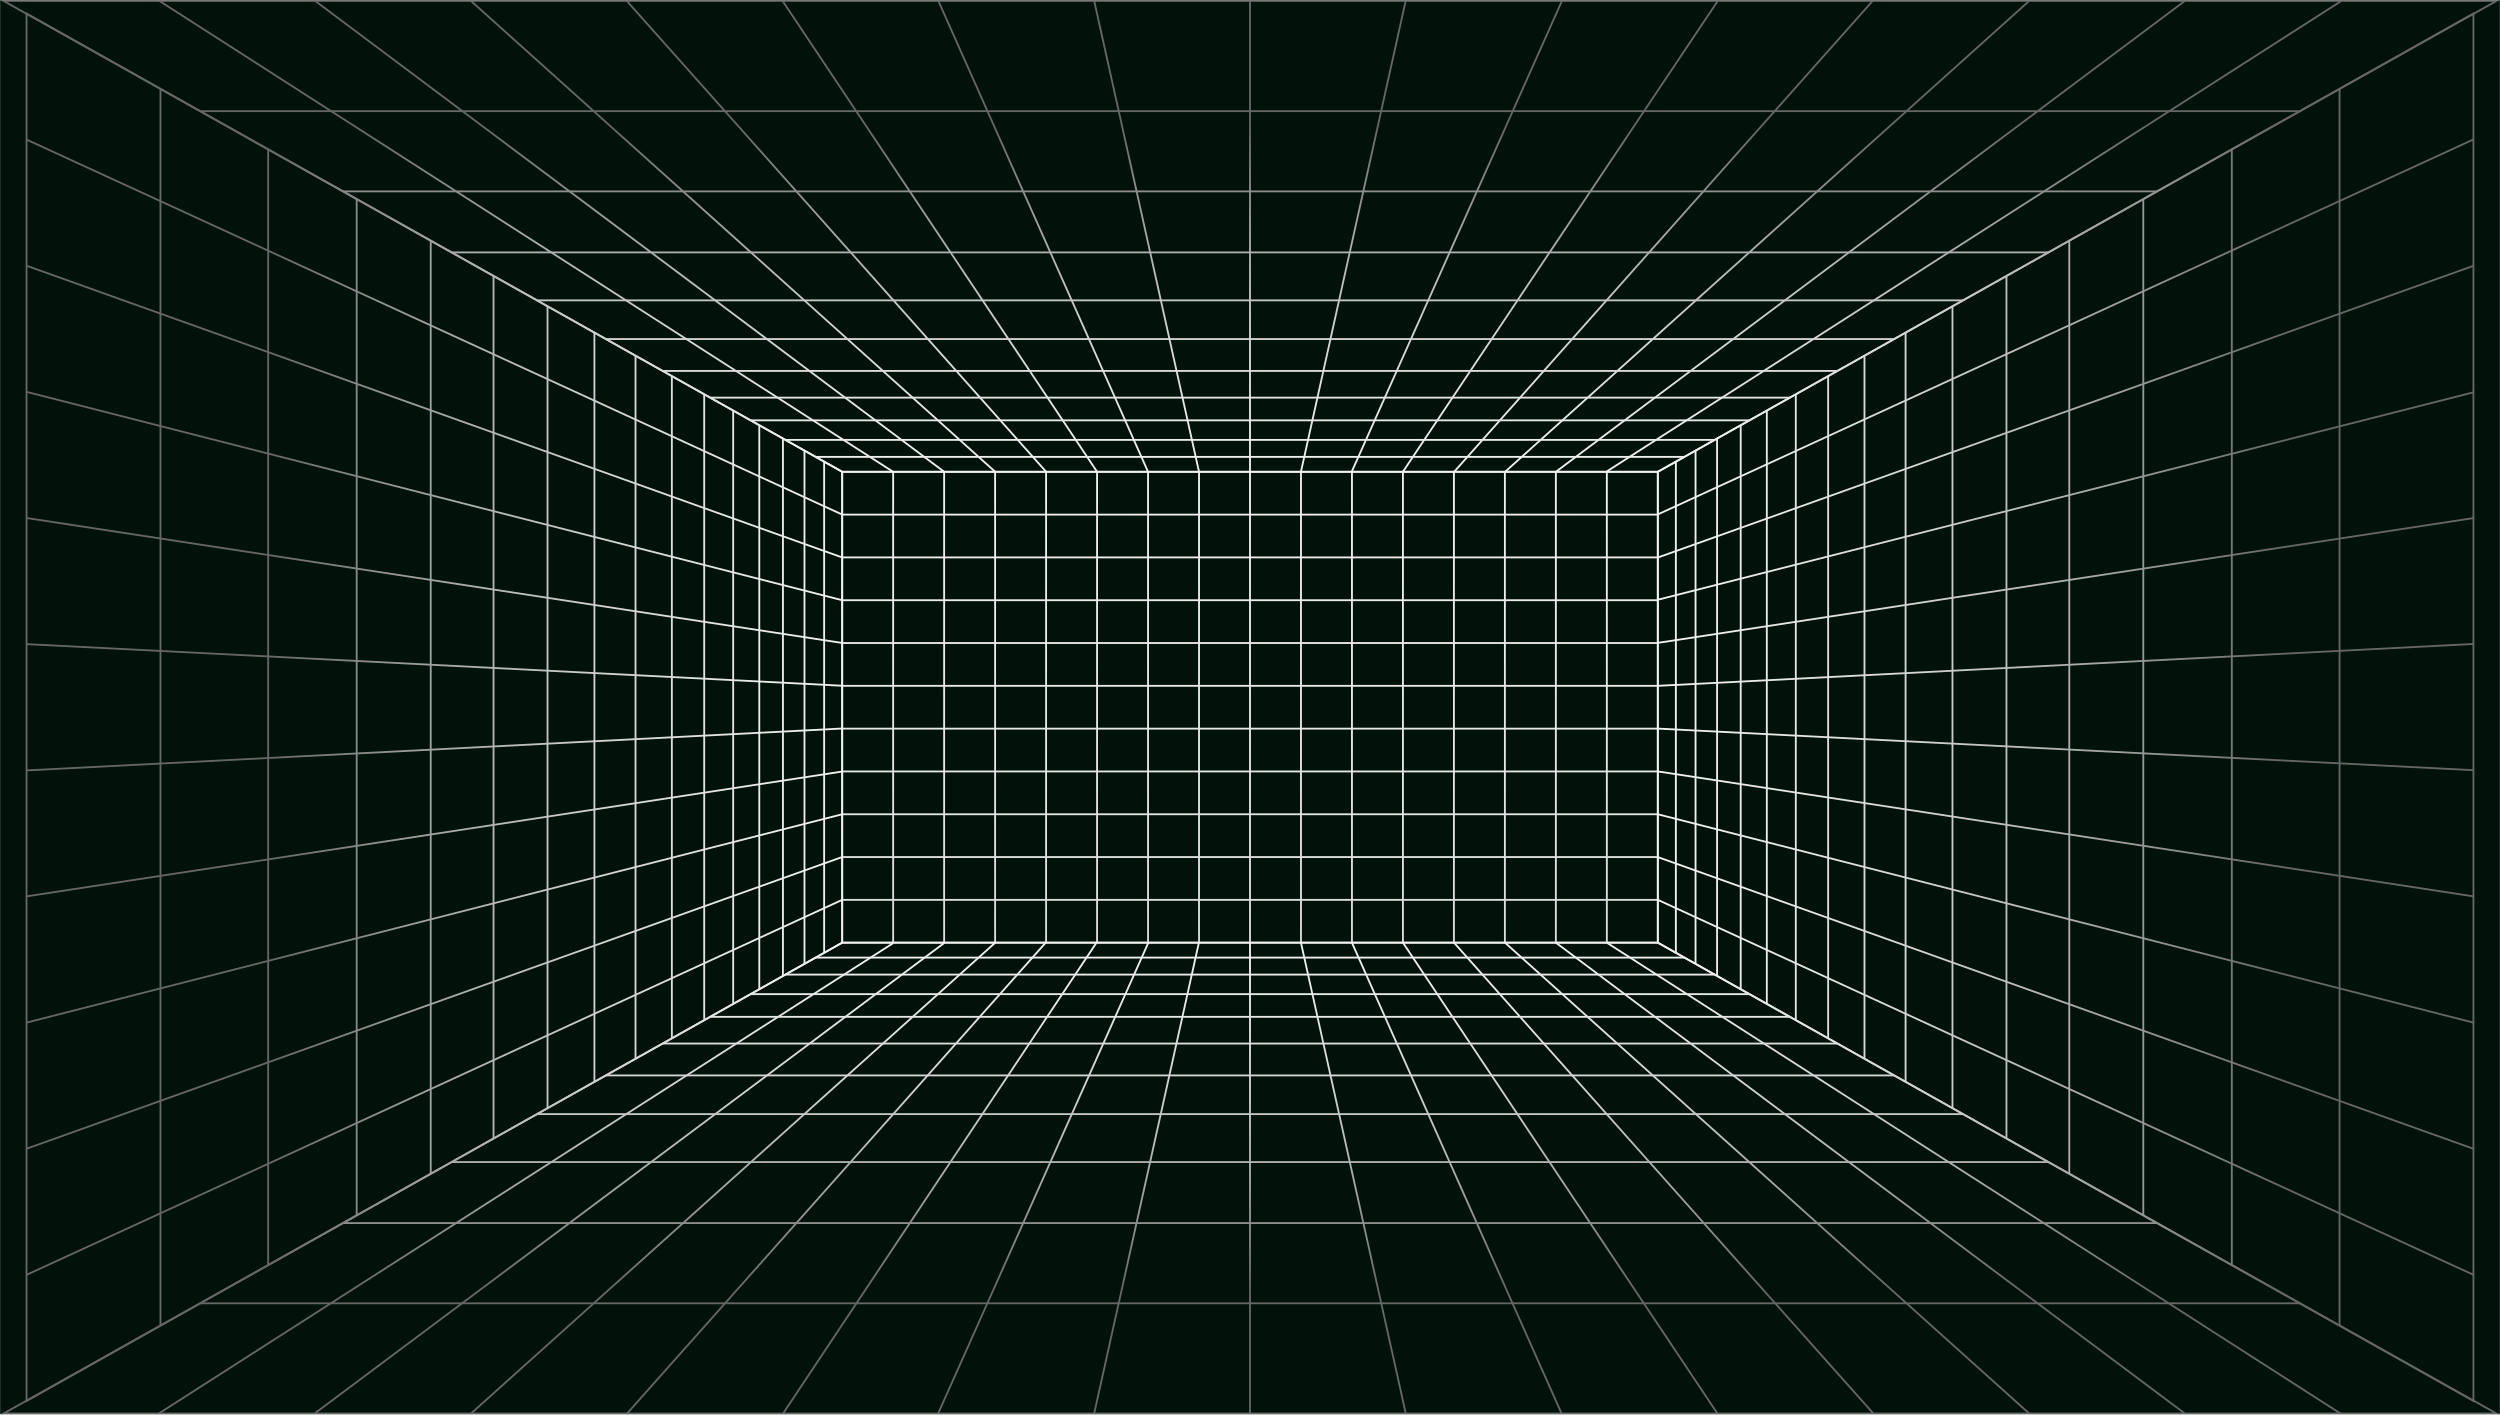 <svg width="1920" height="1087" viewBox="0 0 1920 1087" fill="none" xmlns="http://www.w3.org/2000/svg">
<rect x="0" y="0" width="1920" height="1087" fill="#333333" stroke="none"/>
<g clip-path="url(#clip0_11_4)">
<rect width="1920" height="1086.67" fill="white"/>
<mask id="mask0_11_4" style="mask-type:luminance" maskUnits="userSpaceOnUse" x="0" y="0" width="1920" height="1087">
<path d="M1920 0H0V1086.31H1920V0Z" fill="white"/>
</mask>
<g mask="url(#mask0_11_4)">
<path d="M1920 0H0V1086.31H1920V0Z" fill="#00120A"/>
<path d="M1273.91 724.677H646.084V361.625H1273.91V724.677ZM647.504 723.259H1272.49V363.045H647.504V723.259Z" fill="url(#paint0_linear_11_4)"/>
<path d="M1273.21 690.384H646.799V691.804H1273.21V690.384Z" fill="url(#paint1_linear_11_4)"/>
<path d="M1273.21 657.511H646.799V658.931H1273.21V657.511Z" fill="url(#paint2_linear_11_4)"/>
<path d="M1273.21 624.636H646.799V626.056H1273.21V624.636Z" fill="url(#paint3_linear_11_4)"/>
<path d="M1273.21 591.763H646.799V593.181H1273.21V591.763Z" fill="url(#paint4_linear_11_4)"/>
<path d="M1273.21 558.883H646.799V560.301H1273.21V558.883Z" fill="url(#paint5_linear_11_4)"/>
<path d="M1273.21 526.008H646.799V527.428H1273.21V526.008Z" fill="url(#paint6_linear_11_4)"/>
<path d="M1273.21 493.135H646.799V494.553H1273.21V493.135Z" fill="url(#paint7_linear_11_4)"/>
<path d="M1273.21 460.26H646.799V461.68H1273.21V460.26Z" fill="url(#paint8_linear_11_4)"/>
<path d="M1273.21 427.38H646.799V428.799H1273.21V427.38Z" fill="url(#paint9_linear_11_4)"/>
<path d="M1273.21 394.507H646.799V395.927H1273.21V394.507Z" fill="url(#paint10_linear_11_4)"/>
<path d="M1234.76 362.339H1233.34V723.972H1234.76V362.339Z" fill="url(#paint11_linear_11_4)"/>
<path d="M1195.61 362.339H1194.19V723.972H1195.61V362.339Z" fill="url(#paint12_linear_11_4)"/>
<path d="M1156.46 362.339H1155.04V723.972H1156.46V362.339Z" fill="url(#paint13_linear_11_4)"/>
<path d="M1117.31 362.339H1115.89V723.972H1117.31V362.339Z" fill="url(#paint14_linear_11_4)"/>
<path d="M1078.16 362.339H1076.74V723.972H1078.16V362.339Z" fill="url(#paint15_linear_11_4)"/>
<path d="M1039.01 362.339H1037.59V723.972H1039.01V362.339Z" fill="url(#paint16_linear_11_4)"/>
<path d="M999.863 362.339H998.443V723.972H999.863V362.339Z" fill="url(#paint17_linear_11_4)"/>
<path d="M960.711 362.339H959.292V723.972H960.711V362.339Z" fill="url(#paint18_linear_11_4)"/>
<path d="M921.56 362.339H920.14V723.972H921.56V362.339Z" fill="url(#paint19_linear_11_4)"/>
<path d="M882.409 362.339H880.989V723.972H882.409V362.339Z" fill="url(#paint20_linear_11_4)"/>
<path d="M843.259 362.339H841.839V723.972H843.259V362.339Z" fill="url(#paint21_linear_11_4)"/>
<path d="M804.107 362.339H802.688V723.971H804.107V362.339Z" fill="url(#paint22_linear_11_4)"/>
<path d="M764.956 362.339H763.536V723.971H764.956V362.339Z" fill="url(#paint23_linear_11_4)"/>
<path d="M725.807 362.339H724.387V723.971H725.807V362.339Z" fill="url(#paint24_linear_11_4)"/>
<path d="M686.655 362.339H685.236V723.971H686.655V362.339Z" fill="url(#paint25_linear_11_4)"/>
<path d="M1273.39 363.052H646.612L646.453 362.963L0 -0H1920L1917.64 1.33L1273.39 363.052ZM646.981 361.632H1273.02L1914.57 1.419H5.424L646.988 361.632H646.981Z" fill="url(#paint26_linear_11_4)"/>
<path d="M1293.61 350.173H626.393V351.593H1293.61V350.173Z" fill="url(#paint27_linear_11_4)"/>
<path d="M1316.86 337.123H603.139V338.543H1316.86V337.123Z" fill="url(#paint28_linear_11_4)"/>
<path d="M1343.59 322.112H576.409V323.532H1343.59V322.112Z" fill="url(#paint29_linear_11_4)"/>
<path d="M1374.65 304.668H545.348V306.088H1374.65V304.668Z" fill="url(#paint30_linear_11_4)"/>
<path d="M1411.19 284.157H508.807V285.577H1411.19V284.157Z" fill="url(#paint31_linear_11_4)"/>
<path d="M1454.79 259.68H465.213V261.1H1454.79V259.68Z" fill="url(#paint32_linear_11_4)"/>
<path d="M1507.71 229.964H412.287V231.384H1507.71V229.964Z" fill="url(#paint33_linear_11_4)"/>
<path d="M1573.31 193.131H346.685V194.549H1573.31V193.131Z" fill="url(#paint34_linear_11_4)"/>
<path d="M1656.77 146.271H263.235V147.689H1656.77V146.271Z" fill="url(#paint35_linear_11_4)"/>
<path d="M1766.52 84.654H153.491V86.074H1766.52V84.654Z" fill="url(#paint36_linear_11_4)"/>
<path d="M1797.41 0.357L1233.53 361.525L1234.3 362.721L1798.17 1.553L1797.41 0.357Z" fill="url(#paint37_linear_11_4)"/>
<path d="M1195.33 362.911L1194.48 361.772L1677.55 0.139L1678.39 1.279L1195.33 362.911Z" fill="url(#paint38_linear_11_4)"/>
<path d="M1557.87 0.23L1155.34 361.897L1156.29 362.953L1558.81 1.286L1557.87 0.23Z" fill="url(#paint39_linear_11_4)"/>
<path d="M1437.88 0L1116.19 361.947L1117.25 362.889L1438.93 0.943L1437.88 0Z" fill="url(#paint40_linear_11_4)"/>
<path d="M1318.56 0.443L1076.83 361.943L1078.01 362.732L1319.74 1.232L1318.56 0.443Z" fill="url(#paint41_linear_11_4)"/>
<path d="M1198.88 0.514L1037.49 361.983L1038.78 362.561L1200.17 1.092L1198.88 0.514Z" fill="url(#paint42_linear_11_4)"/>
<path d="M1078.87 0.523L998.433 362.172L999.819 362.481L1080.26 0.831L1078.87 0.523Z" fill="url(#paint43_linear_11_4)"/>
<path d="M960.708 0.706H959.289V362.339H960.708V0.706Z" fill="url(#paint44_linear_11_4)"/>
<path d="M841.037 0.572L839.651 0.881L920.155 362.516L921.54 362.208L841.037 0.572Z" fill="url(#paint45_linear_11_4)"/>
<path d="M721.333 0.437L720.036 1.014L881.048 362.652L882.345 362.075L721.333 0.437Z" fill="url(#paint46_linear_11_4)"/>
<path d="M601.597 0.3L600.416 1.089L841.956 362.715L843.137 361.925L601.597 0.3Z" fill="url(#paint47_linear_11_4)"/>
<path d="M481.849 0.202L480.789 1.147L802.857 362.756L803.919 361.812L481.849 0.202Z" fill="url(#paint48_linear_11_4)"/>
<path d="M362.133 0.157L361.185 1.213L763.768 362.811L764.716 361.755L362.133 0.157Z" fill="url(#paint49_linear_11_4)"/>
<path d="M242.468 0.14L241.617 1.276L724.677 362.915L725.528 361.779L242.468 0.14Z" fill="url(#paint50_linear_11_4)"/>
<path d="M122.777 0.113L122.01 1.307L685.571 362.968L686.337 361.773L122.777 0.113Z" fill="url(#paint51_linear_11_4)"/>
<path d="M1900.32 1077.18L1899.27 1076.59L1272.49 724.385V361.925L1272.85 361.721L1900.32 9.128V1077.19V1077.18ZM1273.91 723.557L1898.89 1074.76V11.547L1273.91 362.752V723.551V723.557Z" fill="url(#paint52_linear_11_4)"/>
<path d="M1273.47 690.424L1272.88 691.715L1899.29 979.7L1899.88 978.411L1273.47 690.424Z" fill="url(#paint53_linear_11_4)"/>
<path d="M1273.51 657.6L1273.03 658.937L1899.43 882.972L1899.91 881.635L1273.51 657.6Z" fill="url(#paint54_linear_11_4)"/>
<path d="M1273.41 624.676L1273.06 626.052L1899.47 786.069L1899.81 784.693L1273.41 624.676Z" fill="url(#paint55_linear_11_4)"/>
<path d="M1273.23 591.737L1273.01 593.141L1899.43 689.108L1899.64 687.704L1273.23 591.737Z" fill="url(#paint56_linear_11_4)"/>
<path d="M1273.12 558.857L1273.05 560.275L1899.45 592.227L1899.52 590.808L1273.12 558.857Z" fill="url(#paint57_linear_11_4)"/>
<path d="M1899.59 493.843L1273.2 526.013L1273.27 527.431L1899.67 495.26L1899.59 493.843Z" fill="url(#paint58_linear_11_4)"/>
<path d="M1899.52 397.169L1273.09 493.027L1273.3 494.429L1899.73 398.573L1899.52 397.169Z" fill="url(#paint59_linear_11_4)"/>
<path d="M1899.52 300.572L1272.95 459.933L1273.29 461.309L1899.87 301.948L1899.52 300.572Z" fill="url(#paint60_linear_11_4)"/>
<path d="M1899.37 203.467L1272.98 427.5L1273.46 428.837L1899.85 204.803L1899.37 203.467Z" fill="url(#paint61_linear_11_4)"/>
<path d="M1899.28 106.453L1272.87 394.44L1273.46 395.729L1899.87 107.743L1899.28 106.453Z" fill="url(#paint62_linear_11_4)"/>
<path d="M1797.47 68.134H1796.05V1018.17H1797.47V68.134Z" fill="url(#paint63_linear_11_4)"/>
<path d="M1714.75 114.619H1713.32V971.691H1714.75V114.619Z" fill="url(#paint64_linear_11_4)"/>
<path d="M1646.77 152.82H1645.35V933.493H1646.77V152.82Z" fill="url(#paint65_linear_11_4)"/>
<path d="M1589.92 184.765H1588.51V901.549H1589.92V184.765Z" fill="url(#paint66_linear_11_4)"/>
<path d="M1541.67 211.879H1540.25V874.437H1541.67V211.879Z" fill="url(#paint67_linear_11_4)"/>
<path d="M1500.21 235.177H1498.8V851.137H1500.21V235.177Z" fill="url(#paint68_linear_11_4)"/>
<path d="M1464.2 255.409H1462.77V830.901H1464.2V255.409Z" fill="url(#paint69_linear_11_4)"/>
<path d="M1432.63 273.151H1431.21V813.159H1432.63V273.151Z" fill="url(#paint70_linear_11_4)"/>
<path d="M1404.72 288.831H1403.31V797.479H1404.72V288.831Z" fill="url(#paint71_linear_11_4)"/>
<path d="M1379.88 302.792H1378.47V783.519H1379.88V302.792Z" fill="url(#paint72_linear_11_4)"/>
<path d="M1357.63 315.3H1356.2V771.016H1357.63V315.3Z" fill="url(#paint73_linear_11_4)"/>
<path d="M1337.57 326.568H1336.15V759.741H1337.57V326.568Z" fill="url(#paint74_linear_11_4)"/>
<path d="M1319.41 336.779H1317.99V749.537H1319.41V336.779Z" fill="url(#paint75_linear_11_4)"/>
<path d="M1302.88 346.067H1301.46V740.249H1302.88V346.067Z" fill="url(#paint76_linear_11_4)"/>
<path d="M1287.77 354.553H1286.35V731.756H1287.77V354.553Z" fill="url(#paint77_linear_11_4)"/>
<path d="M1920 1086.31H0L2.362 1084.98L646.612 723.257H1273.39L1273.55 723.347L1920 1086.3V1086.31ZM5.424 1084.89H1914.59L1273.03 724.677H646.988L5.424 1084.89Z" fill="url(#paint78_linear_11_4)"/>
<path d="M1293.61 734.717H626.393V736.136H1293.61V734.717Z" fill="url(#paint79_linear_11_4)"/>
<path d="M1316.86 747.773H603.139V749.193H1316.86V747.773Z" fill="url(#paint80_linear_11_4)"/>
<path d="M1343.59 762.784H576.409V764.204H1343.59V762.784Z" fill="url(#paint81_linear_11_4)"/>
<path d="M1374.65 780.221H545.348V781.64H1374.65V780.221Z" fill="url(#paint82_linear_11_4)"/>
<path d="M1411.19 800.739H508.807V802.157H1411.19V800.739Z" fill="url(#paint83_linear_11_4)"/>
<path d="M1454.79 825.216H465.213V826.635H1454.79V825.216Z" fill="url(#paint84_linear_11_4)"/>
<path d="M1507.71 854.932H412.287V856.351H1507.71V854.932Z" fill="url(#paint85_linear_11_4)"/>
<path d="M1573.31 891.759H346.685V893.179H1573.31V891.759Z" fill="url(#paint86_linear_11_4)"/>
<path d="M1656.77 938.619H263.235V940.039H1656.77V938.619Z" fill="url(#paint87_linear_11_4)"/>
<path d="M1766.52 1000.24H153.491V1001.65H1766.52V1000.24Z" fill="url(#paint88_linear_11_4)"/>
<path d="M685.693 723.641L121.818 1084.81L122.583 1086.01L686.459 724.837L685.693 723.641Z" fill="url(#paint89_linear_11_4)"/>
<path d="M724.861 723.541L241.485 1084.76L242.336 1085.9L725.711 724.679L724.861 723.541Z" fill="url(#paint90_linear_11_4)"/>
<path d="M763.775 723.519L361.192 1085.12L362.14 1086.17L764.723 724.575L763.775 723.519Z" fill="url(#paint91_linear_11_4)"/>
<path d="M802.733 723.287L480.98 1085.18L482.041 1086.12L803.795 724.231L802.733 723.287Z" fill="url(#paint92_linear_11_4)"/>
<path d="M841.675 723.333L600.703 1085.34L601.885 1086.12L842.856 724.12L841.675 723.333Z" fill="url(#paint93_linear_11_4)"/>
<path d="M881.247 723.78L719.857 1085.25L721.153 1085.83L882.544 724.359L881.247 723.78Z" fill="url(#paint94_linear_11_4)"/>
<path d="M920.076 723.729L839.636 1085.38L841.021 1085.69L921.461 724.037L920.076 723.729Z" fill="url(#paint95_linear_11_4)"/>
<path d="M960.708 723.971H959.289V1085.6H960.708V723.971Z" fill="url(#paint96_linear_11_4)"/>
<path d="M999.832 723.848L998.447 724.156L1078.95 1085.79L1080.34 1085.48L999.832 723.848Z" fill="url(#paint97_linear_11_4)"/>
<path d="M1038.95 723.725L1037.65 724.304L1198.66 1085.94L1199.96 1085.36L1038.95 723.725Z" fill="url(#paint98_linear_11_4)"/>
<path d="M1078.03 723.552L1076.85 724.34L1318.39 1085.97L1319.57 1085.18L1078.03 723.552Z" fill="url(#paint99_linear_11_4)"/>
<path d="M1117.11 723.396L1116.05 724.34L1438.12 1085.95L1439.17 1085.01L1117.11 723.396Z" fill="url(#paint100_linear_11_4)"/>
<path d="M1156.17 723.328L1155.22 724.385L1557.81 1085.98L1558.76 1084.93L1156.17 723.328Z" fill="url(#paint101_linear_11_4)"/>
<path d="M1677.55 1086.17L1194.48 724.537L1195.33 723.404L1678.39 1085.04L1677.55 1086.17Z" fill="url(#paint102_linear_11_4)"/>
<path d="M1234.48 723.437L1233.72 724.632L1797.28 1086.29L1798.04 1085.1L1234.48 723.437Z" fill="url(#paint103_linear_11_4)"/>
<path d="M19.682 1077.18V9.129L20.739 9.721L647.508 361.925V724.385L647.145 724.589L19.682 1077.18ZM21.102 11.548V1074.76L646.089 723.552V362.753L21.102 11.548Z" fill="url(#paint104_linear_11_4)"/>
<path d="M20.678 106.569L20.085 107.859L646.499 395.845L647.092 394.556L20.678 106.569Z" fill="url(#paint105_linear_11_4)"/>
<path d="M20.649 203.431L20.171 204.767L646.564 428.801L647.041 427.465L20.649 203.431Z" fill="url(#paint106_linear_11_4)"/>
<path d="M646.617 461.655L20.218 301.652L20.568 300.283L646.968 460.28L646.617 461.655Z" fill="url(#paint107_linear_11_4)"/>
<path d="M20.475 397.128L20.26 398.531L646.673 494.497L646.888 493.095L20.475 397.128Z" fill="url(#paint108_linear_11_4)"/>
<path d="M20.4 493.991L20.328 495.408L646.735 527.36L646.808 525.943L20.4 493.991Z" fill="url(#paint109_linear_11_4)"/>
<path d="M646.783 558.785L20.387 590.955L20.459 592.373L646.855 560.203L646.783 558.785Z" fill="url(#paint110_linear_11_4)"/>
<path d="M646.723 591.828L20.293 687.685L20.508 689.089L646.937 593.232L646.723 591.828Z" fill="url(#paint111_linear_11_4)"/>
<path d="M20.568 786.033L20.218 784.659L646.617 624.656L646.968 626.031L20.568 786.033Z" fill="url(#paint112_linear_11_4)"/>
<path d="M646.592 657.501L20.199 881.536L20.677 882.873L647.071 658.839L646.592 657.501Z" fill="url(#paint113_linear_11_4)"/>
<path d="M646.541 690.42L20.128 978.407L20.721 979.696L647.135 691.711L646.541 690.42Z" fill="url(#paint114_linear_11_4)"/>
<path d="M123.95 68.135H122.53V1018.17H123.95V68.135Z" fill="url(#paint115_linear_11_4)"/>
<path d="M206.677 114.62H205.257V971.691H206.677V114.62Z" fill="url(#paint116_linear_11_4)"/>
<path d="M274.647 152.821H273.227V933.495H274.647V152.821Z" fill="url(#paint117_linear_11_4)"/>
<path d="M331.5 184.767H330.081V901.551H331.5V184.767Z" fill="url(#paint118_linear_11_4)"/>
<path d="M379.748 211.879H378.328V874.437H379.748V211.879Z" fill="url(#paint119_linear_11_4)"/>
<path d="M421.204 235.179H419.784V851.139H421.204V235.179Z" fill="url(#paint120_linear_11_4)"/>
<path d="M457.216 255.409H455.797V830.9H457.216V255.409Z" fill="url(#paint121_linear_11_4)"/>
<path d="M488.792 273.152H487.372V813.159H488.792V273.152Z" fill="url(#paint122_linear_11_4)"/>
<path d="M516.695 288.832H515.275V797.48H516.695V288.832Z" fill="url(#paint123_linear_11_4)"/>
<path d="M541.541 302.792H540.121V783.519H541.541V302.792Z" fill="url(#paint124_linear_11_4)"/>
<path d="M563.796 315.301H562.376V771.016H563.796V315.301Z" fill="url(#paint125_linear_11_4)"/>
<path d="M583.849 326.568H582.429V759.741H583.849V326.568Z" fill="url(#paint126_linear_11_4)"/>
<path d="M602.011 336.78H600.591V749.537H602.011V336.78Z" fill="url(#paint127_linear_11_4)"/>
<path d="M618.544 346.068H617.124V740.249H618.544V346.068Z" fill="url(#paint128_linear_11_4)"/>
<path d="M633.651 354.555H632.231V731.757H633.651V354.555Z" fill="url(#paint129_linear_11_4)"/>
</g>
</g>
<defs>
<linearGradient id="paint0_linear_11_4" x1="959.997" y1="1951.72" x2="959.997" y2="-723.653" gradientUnits="userSpaceOnUse">
<stop offset="0.14" stop-color="#666666"/>
<stop offset="0.17" stop-color="#747474"/>
<stop offset="0.25" stop-color="#999999"/>
<stop offset="0.33" stop-color="#B9B9B9"/>
<stop offset="0.41" stop-color="#D2D2D2"/>
<stop offset="0.51" stop-color="#E6E6E6"/>
<stop offset="0.62" stop-color="#F4F4F4"/>
<stop offset="0.76" stop-color="#FCFCFC"/>
<stop offset="1" stop-color="white"/>
</linearGradient>
<linearGradient id="paint1_linear_11_4" x1="959.999" y1="1951.79" x2="959.999" y2="-723.734" gradientUnits="userSpaceOnUse">
<stop offset="0.14" stop-color="#666666"/>
<stop offset="0.17" stop-color="#747474"/>
<stop offset="0.25" stop-color="#999999"/>
<stop offset="0.33" stop-color="#B9B9B9"/>
<stop offset="0.41" stop-color="#D2D2D2"/>
<stop offset="0.51" stop-color="#E6E6E6"/>
<stop offset="0.62" stop-color="#F4F4F4"/>
<stop offset="0.76" stop-color="#FCFCFC"/>
<stop offset="1" stop-color="white"/>
</linearGradient>
<linearGradient id="paint2_linear_11_4" x1="959.999" y1="1951.74" x2="959.999" y2="-723.67" gradientUnits="userSpaceOnUse">
<stop offset="0.14" stop-color="#666666"/>
<stop offset="0.17" stop-color="#747474"/>
<stop offset="0.25" stop-color="#999999"/>
<stop offset="0.33" stop-color="#B9B9B9"/>
<stop offset="0.41" stop-color="#D2D2D2"/>
<stop offset="0.51" stop-color="#E6E6E6"/>
<stop offset="0.62" stop-color="#F4F4F4"/>
<stop offset="0.76" stop-color="#FCFCFC"/>
<stop offset="1" stop-color="white"/>
</linearGradient>
<linearGradient id="paint3_linear_11_4" x1="959.999" y1="1951.74" x2="959.999" y2="-723.671" gradientUnits="userSpaceOnUse">
<stop offset="0.14" stop-color="#666666"/>
<stop offset="0.17" stop-color="#747474"/>
<stop offset="0.25" stop-color="#999999"/>
<stop offset="0.33" stop-color="#B9B9B9"/>
<stop offset="0.41" stop-color="#D2D2D2"/>
<stop offset="0.51" stop-color="#E6E6E6"/>
<stop offset="0.62" stop-color="#F4F4F4"/>
<stop offset="0.76" stop-color="#FCFCFC"/>
<stop offset="1" stop-color="white"/>
</linearGradient>
<linearGradient id="paint4_linear_11_4" x1="959.999" y1="1951.73" x2="959.999" y2="-723.662" gradientUnits="userSpaceOnUse">
<stop offset="0.14" stop-color="#666666"/>
<stop offset="0.17" stop-color="#747474"/>
<stop offset="0.25" stop-color="#999999"/>
<stop offset="0.33" stop-color="#B9B9B9"/>
<stop offset="0.41" stop-color="#D2D2D2"/>
<stop offset="0.51" stop-color="#E6E6E6"/>
<stop offset="0.62" stop-color="#F4F4F4"/>
<stop offset="0.76" stop-color="#FCFCFC"/>
<stop offset="1" stop-color="white"/>
</linearGradient>
<linearGradient id="paint5_linear_11_4" x1="959.999" y1="1951.82" x2="959.999" y2="-723.747" gradientUnits="userSpaceOnUse">
<stop offset="0.14" stop-color="#666666"/>
<stop offset="0.17" stop-color="#747474"/>
<stop offset="0.25" stop-color="#999999"/>
<stop offset="0.33" stop-color="#B9B9B9"/>
<stop offset="0.41" stop-color="#D2D2D2"/>
<stop offset="0.51" stop-color="#E6E6E6"/>
<stop offset="0.62" stop-color="#F4F4F4"/>
<stop offset="0.76" stop-color="#FCFCFC"/>
<stop offset="1" stop-color="white"/>
</linearGradient>
<linearGradient id="paint6_linear_11_4" x1="959.999" y1="1951.74" x2="959.999" y2="-723.671" gradientUnits="userSpaceOnUse">
<stop offset="0.14" stop-color="#666666"/>
<stop offset="0.17" stop-color="#747474"/>
<stop offset="0.25" stop-color="#999999"/>
<stop offset="0.33" stop-color="#B9B9B9"/>
<stop offset="0.41" stop-color="#D2D2D2"/>
<stop offset="0.51" stop-color="#E6E6E6"/>
<stop offset="0.62" stop-color="#F4F4F4"/>
<stop offset="0.76" stop-color="#FCFCFC"/>
<stop offset="1" stop-color="white"/>
</linearGradient>
<linearGradient id="paint7_linear_11_4" x1="959.999" y1="1951.74" x2="959.999" y2="-723.676" gradientUnits="userSpaceOnUse">
<stop offset="0.14" stop-color="#666666"/>
<stop offset="0.17" stop-color="#747474"/>
<stop offset="0.25" stop-color="#999999"/>
<stop offset="0.33" stop-color="#B9B9B9"/>
<stop offset="0.41" stop-color="#D2D2D2"/>
<stop offset="0.51" stop-color="#E6E6E6"/>
<stop offset="0.62" stop-color="#F4F4F4"/>
<stop offset="0.76" stop-color="#FCFCFC"/>
<stop offset="1" stop-color="white"/>
</linearGradient>
<linearGradient id="paint8_linear_11_4" x1="959.999" y1="1951.74" x2="959.999" y2="-723.671" gradientUnits="userSpaceOnUse">
<stop offset="0.14" stop-color="#666666"/>
<stop offset="0.17" stop-color="#747474"/>
<stop offset="0.25" stop-color="#999999"/>
<stop offset="0.33" stop-color="#B9B9B9"/>
<stop offset="0.41" stop-color="#D2D2D2"/>
<stop offset="0.51" stop-color="#E6E6E6"/>
<stop offset="0.62" stop-color="#F4F4F4"/>
<stop offset="0.76" stop-color="#FCFCFC"/>
<stop offset="1" stop-color="white"/>
</linearGradient>
<linearGradient id="paint9_linear_11_4" x1="959.999" y1="1951.77" x2="959.999" y2="-723.69" gradientUnits="userSpaceOnUse">
<stop offset="0.14" stop-color="#666666"/>
<stop offset="0.17" stop-color="#747474"/>
<stop offset="0.25" stop-color="#999999"/>
<stop offset="0.33" stop-color="#B9B9B9"/>
<stop offset="0.41" stop-color="#D2D2D2"/>
<stop offset="0.51" stop-color="#E6E6E6"/>
<stop offset="0.62" stop-color="#F4F4F4"/>
<stop offset="0.76" stop-color="#FCFCFC"/>
<stop offset="1" stop-color="white"/>
</linearGradient>
<linearGradient id="paint10_linear_11_4" x1="959.999" y1="1951.74" x2="959.999" y2="-723.665" gradientUnits="userSpaceOnUse">
<stop offset="0.14" stop-color="#666666"/>
<stop offset="0.17" stop-color="#747474"/>
<stop offset="0.25" stop-color="#999999"/>
<stop offset="0.33" stop-color="#B9B9B9"/>
<stop offset="0.41" stop-color="#D2D2D2"/>
<stop offset="0.51" stop-color="#E6E6E6"/>
<stop offset="0.62" stop-color="#F4F4F4"/>
<stop offset="0.76" stop-color="#FCFCFC"/>
<stop offset="1" stop-color="white"/>
</linearGradient>
<linearGradient id="paint11_linear_11_4" x1="1234.05" y1="1951.72" x2="1234.05" y2="-723.653" gradientUnits="userSpaceOnUse">
<stop offset="0.14" stop-color="#666666"/>
<stop offset="0.17" stop-color="#747474"/>
<stop offset="0.25" stop-color="#999999"/>
<stop offset="0.33" stop-color="#B9B9B9"/>
<stop offset="0.41" stop-color="#D2D2D2"/>
<stop offset="0.51" stop-color="#E6E6E6"/>
<stop offset="0.62" stop-color="#F4F4F4"/>
<stop offset="0.76" stop-color="#FCFCFC"/>
<stop offset="1" stop-color="white"/>
</linearGradient>
<linearGradient id="paint12_linear_11_4" x1="1194.9" y1="1951.72" x2="1194.9" y2="-723.653" gradientUnits="userSpaceOnUse">
<stop offset="0.14" stop-color="#666666"/>
<stop offset="0.17" stop-color="#747474"/>
<stop offset="0.25" stop-color="#999999"/>
<stop offset="0.33" stop-color="#B9B9B9"/>
<stop offset="0.41" stop-color="#D2D2D2"/>
<stop offset="0.51" stop-color="#E6E6E6"/>
<stop offset="0.62" stop-color="#F4F4F4"/>
<stop offset="0.76" stop-color="#FCFCFC"/>
<stop offset="1" stop-color="white"/>
</linearGradient>
<linearGradient id="paint13_linear_11_4" x1="1155.75" y1="1951.72" x2="1155.75" y2="-723.653" gradientUnits="userSpaceOnUse">
<stop offset="0.14" stop-color="#666666"/>
<stop offset="0.17" stop-color="#747474"/>
<stop offset="0.25" stop-color="#999999"/>
<stop offset="0.33" stop-color="#B9B9B9"/>
<stop offset="0.41" stop-color="#D2D2D2"/>
<stop offset="0.51" stop-color="#E6E6E6"/>
<stop offset="0.62" stop-color="#F4F4F4"/>
<stop offset="0.76" stop-color="#FCFCFC"/>
<stop offset="1" stop-color="white"/>
</linearGradient>
<linearGradient id="paint14_linear_11_4" x1="1116.6" y1="1951.72" x2="1116.6" y2="-723.653" gradientUnits="userSpaceOnUse">
<stop offset="0.14" stop-color="#666666"/>
<stop offset="0.17" stop-color="#747474"/>
<stop offset="0.25" stop-color="#999999"/>
<stop offset="0.33" stop-color="#B9B9B9"/>
<stop offset="0.41" stop-color="#D2D2D2"/>
<stop offset="0.51" stop-color="#E6E6E6"/>
<stop offset="0.62" stop-color="#F4F4F4"/>
<stop offset="0.76" stop-color="#FCFCFC"/>
<stop offset="1" stop-color="white"/>
</linearGradient>
<linearGradient id="paint15_linear_11_4" x1="1077.45" y1="1951.72" x2="1077.45" y2="-723.653" gradientUnits="userSpaceOnUse">
<stop offset="0.14" stop-color="#666666"/>
<stop offset="0.17" stop-color="#747474"/>
<stop offset="0.25" stop-color="#999999"/>
<stop offset="0.33" stop-color="#B9B9B9"/>
<stop offset="0.41" stop-color="#D2D2D2"/>
<stop offset="0.51" stop-color="#E6E6E6"/>
<stop offset="0.62" stop-color="#F4F4F4"/>
<stop offset="0.76" stop-color="#FCFCFC"/>
<stop offset="1" stop-color="white"/>
</linearGradient>
<linearGradient id="paint16_linear_11_4" x1="1038.3" y1="1951.72" x2="1038.3" y2="-723.653" gradientUnits="userSpaceOnUse">
<stop offset="0.14" stop-color="#666666"/>
<stop offset="0.17" stop-color="#747474"/>
<stop offset="0.25" stop-color="#999999"/>
<stop offset="0.33" stop-color="#B9B9B9"/>
<stop offset="0.41" stop-color="#D2D2D2"/>
<stop offset="0.51" stop-color="#E6E6E6"/>
<stop offset="0.62" stop-color="#F4F4F4"/>
<stop offset="0.76" stop-color="#FCFCFC"/>
<stop offset="1" stop-color="white"/>
</linearGradient>
<linearGradient id="paint17_linear_11_4" x1="999.149" y1="1951.72" x2="999.149" y2="-723.653" gradientUnits="userSpaceOnUse">
<stop offset="0.14" stop-color="#666666"/>
<stop offset="0.17" stop-color="#747474"/>
<stop offset="0.25" stop-color="#999999"/>
<stop offset="0.33" stop-color="#B9B9B9"/>
<stop offset="0.41" stop-color="#D2D2D2"/>
<stop offset="0.51" stop-color="#E6E6E6"/>
<stop offset="0.62" stop-color="#F4F4F4"/>
<stop offset="0.76" stop-color="#FCFCFC"/>
<stop offset="1" stop-color="white"/>
</linearGradient>
<linearGradient id="paint18_linear_11_4" x1="960.004" y1="1951.72" x2="960.004" y2="-723.653" gradientUnits="userSpaceOnUse">
<stop offset="0.14" stop-color="#666666"/>
<stop offset="0.17" stop-color="#747474"/>
<stop offset="0.25" stop-color="#999999"/>
<stop offset="0.33" stop-color="#B9B9B9"/>
<stop offset="0.41" stop-color="#D2D2D2"/>
<stop offset="0.51" stop-color="#E6E6E6"/>
<stop offset="0.62" stop-color="#F4F4F4"/>
<stop offset="0.76" stop-color="#FCFCFC"/>
<stop offset="1" stop-color="white"/>
</linearGradient>
<linearGradient id="paint19_linear_11_4" x1="920.853" y1="1951.72" x2="920.853" y2="-723.653" gradientUnits="userSpaceOnUse">
<stop offset="0.14" stop-color="#666666"/>
<stop offset="0.17" stop-color="#747474"/>
<stop offset="0.25" stop-color="#999999"/>
<stop offset="0.33" stop-color="#B9B9B9"/>
<stop offset="0.41" stop-color="#D2D2D2"/>
<stop offset="0.51" stop-color="#E6E6E6"/>
<stop offset="0.62" stop-color="#F4F4F4"/>
<stop offset="0.76" stop-color="#FCFCFC"/>
<stop offset="1" stop-color="white"/>
</linearGradient>
<linearGradient id="paint20_linear_11_4" x1="881.703" y1="1951.72" x2="881.703" y2="-723.653" gradientUnits="userSpaceOnUse">
<stop offset="0.14" stop-color="#666666"/>
<stop offset="0.17" stop-color="#747474"/>
<stop offset="0.25" stop-color="#999999"/>
<stop offset="0.33" stop-color="#B9B9B9"/>
<stop offset="0.41" stop-color="#D2D2D2"/>
<stop offset="0.51" stop-color="#E6E6E6"/>
<stop offset="0.62" stop-color="#F4F4F4"/>
<stop offset="0.76" stop-color="#FCFCFC"/>
<stop offset="1" stop-color="white"/>
</linearGradient>
<linearGradient id="paint21_linear_11_4" x1="842.552" y1="1951.72" x2="842.552" y2="-723.653" gradientUnits="userSpaceOnUse">
<stop offset="0.14" stop-color="#666666"/>
<stop offset="0.17" stop-color="#747474"/>
<stop offset="0.25" stop-color="#999999"/>
<stop offset="0.33" stop-color="#B9B9B9"/>
<stop offset="0.41" stop-color="#D2D2D2"/>
<stop offset="0.51" stop-color="#E6E6E6"/>
<stop offset="0.62" stop-color="#F4F4F4"/>
<stop offset="0.76" stop-color="#FCFCFC"/>
<stop offset="1" stop-color="white"/>
</linearGradient>
<linearGradient id="paint22_linear_11_4" x1="803.4" y1="1951.72" x2="803.4" y2="-723.653" gradientUnits="userSpaceOnUse">
<stop offset="0.14" stop-color="#666666"/>
<stop offset="0.17" stop-color="#747474"/>
<stop offset="0.25" stop-color="#999999"/>
<stop offset="0.33" stop-color="#B9B9B9"/>
<stop offset="0.41" stop-color="#D2D2D2"/>
<stop offset="0.51" stop-color="#E6E6E6"/>
<stop offset="0.62" stop-color="#F4F4F4"/>
<stop offset="0.76" stop-color="#FCFCFC"/>
<stop offset="1" stop-color="white"/>
</linearGradient>
<linearGradient id="paint23_linear_11_4" x1="764.249" y1="1951.72" x2="764.249" y2="-723.653" gradientUnits="userSpaceOnUse">
<stop offset="0.14" stop-color="#666666"/>
<stop offset="0.17" stop-color="#747474"/>
<stop offset="0.25" stop-color="#999999"/>
<stop offset="0.33" stop-color="#B9B9B9"/>
<stop offset="0.41" stop-color="#D2D2D2"/>
<stop offset="0.51" stop-color="#E6E6E6"/>
<stop offset="0.62" stop-color="#F4F4F4"/>
<stop offset="0.76" stop-color="#FCFCFC"/>
<stop offset="1" stop-color="white"/>
</linearGradient>
<linearGradient id="paint24_linear_11_4" x1="725.1" y1="1951.72" x2="725.1" y2="-723.653" gradientUnits="userSpaceOnUse">
<stop offset="0.14" stop-color="#666666"/>
<stop offset="0.17" stop-color="#747474"/>
<stop offset="0.25" stop-color="#999999"/>
<stop offset="0.33" stop-color="#B9B9B9"/>
<stop offset="0.41" stop-color="#D2D2D2"/>
<stop offset="0.51" stop-color="#E6E6E6"/>
<stop offset="0.62" stop-color="#F4F4F4"/>
<stop offset="0.76" stop-color="#FCFCFC"/>
<stop offset="1" stop-color="white"/>
</linearGradient>
<linearGradient id="paint25_linear_11_4" x1="685.948" y1="1951.72" x2="685.948" y2="-723.653" gradientUnits="userSpaceOnUse">
<stop offset="0.14" stop-color="#666666"/>
<stop offset="0.17" stop-color="#747474"/>
<stop offset="0.25" stop-color="#999999"/>
<stop offset="0.33" stop-color="#B9B9B9"/>
<stop offset="0.41" stop-color="#D2D2D2"/>
<stop offset="0.51" stop-color="#E6E6E6"/>
<stop offset="0.62" stop-color="#F4F4F4"/>
<stop offset="0.76" stop-color="#FCFCFC"/>
<stop offset="1" stop-color="white"/>
</linearGradient>
<linearGradient id="paint26_linear_11_4" x1="959.997" y1="16.659" x2="959.997" y2="596.302" gradientUnits="userSpaceOnUse">
<stop offset="0.14" stop-color="#666666"/>
<stop offset="0.17" stop-color="#747474"/>
<stop offset="0.25" stop-color="#999999"/>
<stop offset="0.33" stop-color="#B9B9B9"/>
<stop offset="0.41" stop-color="#D2D2D2"/>
<stop offset="0.51" stop-color="#E6E6E6"/>
<stop offset="0.62" stop-color="#F4F4F4"/>
<stop offset="0.76" stop-color="#FCFCFC"/>
<stop offset="1" stop-color="white"/>
</linearGradient>
<linearGradient id="paint27_linear_11_4" x1="959.996" y1="16.655" x2="959.996" y2="596.306" gradientUnits="userSpaceOnUse">
<stop offset="0.14" stop-color="#666666"/>
<stop offset="0.17" stop-color="#747474"/>
<stop offset="0.25" stop-color="#999999"/>
<stop offset="0.33" stop-color="#B9B9B9"/>
<stop offset="0.41" stop-color="#D2D2D2"/>
<stop offset="0.51" stop-color="#E6E6E6"/>
<stop offset="0.62" stop-color="#F4F4F4"/>
<stop offset="0.76" stop-color="#FCFCFC"/>
<stop offset="1" stop-color="white"/>
</linearGradient>
<linearGradient id="paint28_linear_11_4" x1="959.997" y1="16.655" x2="959.997" y2="596.306" gradientUnits="userSpaceOnUse">
<stop offset="0.14" stop-color="#666666"/>
<stop offset="0.17" stop-color="#747474"/>
<stop offset="0.25" stop-color="#999999"/>
<stop offset="0.33" stop-color="#B9B9B9"/>
<stop offset="0.41" stop-color="#D2D2D2"/>
<stop offset="0.51" stop-color="#E6E6E6"/>
<stop offset="0.62" stop-color="#F4F4F4"/>
<stop offset="0.76" stop-color="#FCFCFC"/>
<stop offset="1" stop-color="white"/>
</linearGradient>
<linearGradient id="paint29_linear_11_4" x1="959.997" y1="16.651" x2="959.997" y2="596.31" gradientUnits="userSpaceOnUse">
<stop offset="0.14" stop-color="#666666"/>
<stop offset="0.17" stop-color="#747474"/>
<stop offset="0.25" stop-color="#999999"/>
<stop offset="0.33" stop-color="#B9B9B9"/>
<stop offset="0.41" stop-color="#D2D2D2"/>
<stop offset="0.51" stop-color="#E6E6E6"/>
<stop offset="0.62" stop-color="#F4F4F4"/>
<stop offset="0.76" stop-color="#FCFCFC"/>
<stop offset="1" stop-color="white"/>
</linearGradient>
<linearGradient id="paint30_linear_11_4" x1="960.003" y1="16.654" x2="960.003" y2="596.304" gradientUnits="userSpaceOnUse">
<stop offset="0.14" stop-color="#666666"/>
<stop offset="0.17" stop-color="#747474"/>
<stop offset="0.25" stop-color="#999999"/>
<stop offset="0.33" stop-color="#B9B9B9"/>
<stop offset="0.41" stop-color="#D2D2D2"/>
<stop offset="0.51" stop-color="#E6E6E6"/>
<stop offset="0.62" stop-color="#F4F4F4"/>
<stop offset="0.76" stop-color="#FCFCFC"/>
<stop offset="1" stop-color="white"/>
</linearGradient>
<linearGradient id="paint31_linear_11_4" x1="959.996" y1="16.651" x2="959.996" y2="596.31" gradientUnits="userSpaceOnUse">
<stop offset="0.14" stop-color="#666666"/>
<stop offset="0.17" stop-color="#747474"/>
<stop offset="0.25" stop-color="#999999"/>
<stop offset="0.33" stop-color="#B9B9B9"/>
<stop offset="0.41" stop-color="#D2D2D2"/>
<stop offset="0.51" stop-color="#E6E6E6"/>
<stop offset="0.62" stop-color="#F4F4F4"/>
<stop offset="0.76" stop-color="#FCFCFC"/>
<stop offset="1" stop-color="white"/>
</linearGradient>
<linearGradient id="paint32_linear_11_4" x1="959.997" y1="16.654" x2="959.997" y2="596.305" gradientUnits="userSpaceOnUse">
<stop offset="0.14" stop-color="#666666"/>
<stop offset="0.17" stop-color="#747474"/>
<stop offset="0.25" stop-color="#999999"/>
<stop offset="0.33" stop-color="#B9B9B9"/>
<stop offset="0.41" stop-color="#D2D2D2"/>
<stop offset="0.51" stop-color="#E6E6E6"/>
<stop offset="0.62" stop-color="#F4F4F4"/>
<stop offset="0.76" stop-color="#FCFCFC"/>
<stop offset="1" stop-color="white"/>
</linearGradient>
<linearGradient id="paint33_linear_11_4" x1="959.996" y1="16.642" x2="959.996" y2="596.324" gradientUnits="userSpaceOnUse">
<stop offset="0.14" stop-color="#666666"/>
<stop offset="0.17" stop-color="#747474"/>
<stop offset="0.25" stop-color="#999999"/>
<stop offset="0.33" stop-color="#B9B9B9"/>
<stop offset="0.41" stop-color="#D2D2D2"/>
<stop offset="0.51" stop-color="#E6E6E6"/>
<stop offset="0.62" stop-color="#F4F4F4"/>
<stop offset="0.76" stop-color="#FCFCFC"/>
<stop offset="1" stop-color="white"/>
</linearGradient>
<linearGradient id="paint34_linear_11_4" x1="959.996" y1="16.655" x2="959.996" y2="596.308" gradientUnits="userSpaceOnUse">
<stop offset="0.14" stop-color="#666666"/>
<stop offset="0.17" stop-color="#747474"/>
<stop offset="0.25" stop-color="#999999"/>
<stop offset="0.33" stop-color="#B9B9B9"/>
<stop offset="0.41" stop-color="#D2D2D2"/>
<stop offset="0.51" stop-color="#E6E6E6"/>
<stop offset="0.62" stop-color="#F4F4F4"/>
<stop offset="0.76" stop-color="#FCFCFC"/>
<stop offset="1" stop-color="white"/>
</linearGradient>
<linearGradient id="paint35_linear_11_4" x1="960.004" y1="16.653" x2="960.004" y2="596.31" gradientUnits="userSpaceOnUse">
<stop offset="0.14" stop-color="#666666"/>
<stop offset="0.17" stop-color="#747474"/>
<stop offset="0.25" stop-color="#999999"/>
<stop offset="0.33" stop-color="#B9B9B9"/>
<stop offset="0.41" stop-color="#D2D2D2"/>
<stop offset="0.51" stop-color="#E6E6E6"/>
<stop offset="0.62" stop-color="#F4F4F4"/>
<stop offset="0.76" stop-color="#FCFCFC"/>
<stop offset="1" stop-color="white"/>
</linearGradient>
<linearGradient id="paint36_linear_11_4" x1="960.004" y1="16.659" x2="960.004" y2="596.315" gradientUnits="userSpaceOnUse">
<stop offset="0.14" stop-color="#666666"/>
<stop offset="0.17" stop-color="#747474"/>
<stop offset="0.25" stop-color="#999999"/>
<stop offset="0.33" stop-color="#B9B9B9"/>
<stop offset="0.41" stop-color="#D2D2D2"/>
<stop offset="0.51" stop-color="#E6E6E6"/>
<stop offset="0.62" stop-color="#F4F4F4"/>
<stop offset="0.76" stop-color="#FCFCFC"/>
<stop offset="1" stop-color="white"/>
</linearGradient>
<linearGradient id="paint37_linear_11_4" x1="1515.85" y1="16.652" x2="1515.85" y2="596.297" gradientUnits="userSpaceOnUse">
<stop offset="0.14" stop-color="#666666"/>
<stop offset="0.17" stop-color="#747474"/>
<stop offset="0.25" stop-color="#999999"/>
<stop offset="0.33" stop-color="#B9B9B9"/>
<stop offset="0.41" stop-color="#D2D2D2"/>
<stop offset="0.51" stop-color="#E6E6E6"/>
<stop offset="0.62" stop-color="#F4F4F4"/>
<stop offset="0.76" stop-color="#FCFCFC"/>
<stop offset="1" stop-color="white"/>
</linearGradient>
<linearGradient id="paint38_linear_11_4" x1="1436.44" y1="16.659" x2="1436.44" y2="596.308" gradientUnits="userSpaceOnUse">
<stop offset="0.14" stop-color="#666666"/>
<stop offset="0.17" stop-color="#747474"/>
<stop offset="0.25" stop-color="#999999"/>
<stop offset="0.33" stop-color="#B9B9B9"/>
<stop offset="0.41" stop-color="#D2D2D2"/>
<stop offset="0.51" stop-color="#E6E6E6"/>
<stop offset="0.62" stop-color="#F4F4F4"/>
<stop offset="0.76" stop-color="#FCFCFC"/>
<stop offset="1" stop-color="white"/>
</linearGradient>
<linearGradient id="paint39_linear_11_4" x1="1357.09" y1="16.647" x2="1357.09" y2="596.291" gradientUnits="userSpaceOnUse">
<stop offset="0.14" stop-color="#666666"/>
<stop offset="0.17" stop-color="#747474"/>
<stop offset="0.25" stop-color="#999999"/>
<stop offset="0.33" stop-color="#B9B9B9"/>
<stop offset="0.41" stop-color="#D2D2D2"/>
<stop offset="0.51" stop-color="#E6E6E6"/>
<stop offset="0.62" stop-color="#F4F4F4"/>
<stop offset="0.76" stop-color="#FCFCFC"/>
<stop offset="1" stop-color="white"/>
</linearGradient>
<linearGradient id="paint40_linear_11_4" x1="1277.54" y1="16.679" x2="1277.54" y2="596.319" gradientUnits="userSpaceOnUse">
<stop offset="0.14" stop-color="#666666"/>
<stop offset="0.17" stop-color="#747474"/>
<stop offset="0.25" stop-color="#999999"/>
<stop offset="0.33" stop-color="#B9B9B9"/>
<stop offset="0.41" stop-color="#D2D2D2"/>
<stop offset="0.51" stop-color="#E6E6E6"/>
<stop offset="0.62" stop-color="#F4F4F4"/>
<stop offset="0.76" stop-color="#FCFCFC"/>
<stop offset="1" stop-color="white"/>
</linearGradient>
<linearGradient id="paint41_linear_11_4" x1="1198.3" y1="16.63" x2="1198.3" y2="596.273" gradientUnits="userSpaceOnUse">
<stop offset="0.14" stop-color="#666666"/>
<stop offset="0.17" stop-color="#747474"/>
<stop offset="0.25" stop-color="#999999"/>
<stop offset="0.33" stop-color="#B9B9B9"/>
<stop offset="0.41" stop-color="#D2D2D2"/>
<stop offset="0.51" stop-color="#E6E6E6"/>
<stop offset="0.62" stop-color="#F4F4F4"/>
<stop offset="0.76" stop-color="#FCFCFC"/>
<stop offset="1" stop-color="white"/>
</linearGradient>
<linearGradient id="paint42_linear_11_4" x1="1118.83" y1="16.65" x2="1118.83" y2="596.292" gradientUnits="userSpaceOnUse">
<stop offset="0.14" stop-color="#666666"/>
<stop offset="0.17" stop-color="#747474"/>
<stop offset="0.25" stop-color="#999999"/>
<stop offset="0.33" stop-color="#B9B9B9"/>
<stop offset="0.41" stop-color="#D2D2D2"/>
<stop offset="0.51" stop-color="#E6E6E6"/>
<stop offset="0.62" stop-color="#F4F4F4"/>
<stop offset="0.76" stop-color="#FCFCFC"/>
<stop offset="1" stop-color="white"/>
</linearGradient>
<linearGradient id="paint43_linear_11_4" x1="1039.33" y1="16.699" x2="1039.33" y2="596.341" gradientUnits="userSpaceOnUse">
<stop offset="0.14" stop-color="#666666"/>
<stop offset="0.17" stop-color="#747474"/>
<stop offset="0.25" stop-color="#999999"/>
<stop offset="0.33" stop-color="#B9B9B9"/>
<stop offset="0.41" stop-color="#D2D2D2"/>
<stop offset="0.51" stop-color="#E6E6E6"/>
<stop offset="0.62" stop-color="#F4F4F4"/>
<stop offset="0.76" stop-color="#FCFCFC"/>
<stop offset="1" stop-color="white"/>
</linearGradient>
<linearGradient id="paint44_linear_11_4" x1="960.003" y1="16.659" x2="960.003" y2="596.301" gradientUnits="userSpaceOnUse">
<stop offset="0.14" stop-color="#666666"/>
<stop offset="0.17" stop-color="#747474"/>
<stop offset="0.25" stop-color="#999999"/>
<stop offset="0.33" stop-color="#B9B9B9"/>
<stop offset="0.41" stop-color="#D2D2D2"/>
<stop offset="0.51" stop-color="#E6E6E6"/>
<stop offset="0.62" stop-color="#F4F4F4"/>
<stop offset="0.76" stop-color="#FCFCFC"/>
<stop offset="1" stop-color="white"/>
</linearGradient>
<linearGradient id="paint45_linear_11_4" x1="880.593" y1="16.66" x2="880.592" y2="596.301" gradientUnits="userSpaceOnUse">
<stop offset="0.14" stop-color="#666666"/>
<stop offset="0.17" stop-color="#747474"/>
<stop offset="0.25" stop-color="#999999"/>
<stop offset="0.33" stop-color="#B9B9B9"/>
<stop offset="0.41" stop-color="#D2D2D2"/>
<stop offset="0.51" stop-color="#E6E6E6"/>
<stop offset="0.62" stop-color="#F4F4F4"/>
<stop offset="0.76" stop-color="#FCFCFC"/>
<stop offset="1" stop-color="white"/>
</linearGradient>
<linearGradient id="paint46_linear_11_4" x1="801.2" y1="16.658" x2="801.197" y2="596.299" gradientUnits="userSpaceOnUse">
<stop offset="0.14" stop-color="#666666"/>
<stop offset="0.17" stop-color="#747474"/>
<stop offset="0.25" stop-color="#999999"/>
<stop offset="0.33" stop-color="#B9B9B9"/>
<stop offset="0.41" stop-color="#D2D2D2"/>
<stop offset="0.51" stop-color="#E6E6E6"/>
<stop offset="0.62" stop-color="#F4F4F4"/>
<stop offset="0.76" stop-color="#FCFCFC"/>
<stop offset="1" stop-color="white"/>
</linearGradient>
<linearGradient id="paint47_linear_11_4" x1="721.773" y1="16.657" x2="721.785" y2="596.308" gradientUnits="userSpaceOnUse">
<stop offset="0.14" stop-color="#666666"/>
<stop offset="0.17" stop-color="#747474"/>
<stop offset="0.25" stop-color="#999999"/>
<stop offset="0.33" stop-color="#B9B9B9"/>
<stop offset="0.41" stop-color="#D2D2D2"/>
<stop offset="0.51" stop-color="#E6E6E6"/>
<stop offset="0.62" stop-color="#F4F4F4"/>
<stop offset="0.76" stop-color="#FCFCFC"/>
<stop offset="1" stop-color="white"/>
</linearGradient>
<linearGradient id="paint48_linear_11_4" x1="642.344" y1="16.665" x2="642.341" y2="596.304" gradientUnits="userSpaceOnUse">
<stop offset="0.14" stop-color="#666666"/>
<stop offset="0.17" stop-color="#747474"/>
<stop offset="0.25" stop-color="#999999"/>
<stop offset="0.33" stop-color="#B9B9B9"/>
<stop offset="0.41" stop-color="#D2D2D2"/>
<stop offset="0.51" stop-color="#E6E6E6"/>
<stop offset="0.62" stop-color="#F4F4F4"/>
<stop offset="0.76" stop-color="#FCFCFC"/>
<stop offset="1" stop-color="white"/>
</linearGradient>
<linearGradient id="paint49_linear_11_4" x1="562.932" y1="16.666" x2="562.937" y2="596.313" gradientUnits="userSpaceOnUse">
<stop offset="0.14" stop-color="#666666"/>
<stop offset="0.17" stop-color="#747474"/>
<stop offset="0.25" stop-color="#999999"/>
<stop offset="0.33" stop-color="#B9B9B9"/>
<stop offset="0.41" stop-color="#D2D2D2"/>
<stop offset="0.51" stop-color="#E6E6E6"/>
<stop offset="0.62" stop-color="#F4F4F4"/>
<stop offset="0.76" stop-color="#FCFCFC"/>
<stop offset="1" stop-color="white"/>
</linearGradient>
<linearGradient id="paint50_linear_11_4" x1="483.571" y1="16.659" x2="483.568" y2="596.304" gradientUnits="userSpaceOnUse">
<stop offset="0.14" stop-color="#666666"/>
<stop offset="0.17" stop-color="#747474"/>
<stop offset="0.25" stop-color="#999999"/>
<stop offset="0.33" stop-color="#B9B9B9"/>
<stop offset="0.41" stop-color="#D2D2D2"/>
<stop offset="0.51" stop-color="#E6E6E6"/>
<stop offset="0.62" stop-color="#F4F4F4"/>
<stop offset="0.76" stop-color="#FCFCFC"/>
<stop offset="1" stop-color="white"/>
</linearGradient>
<linearGradient id="paint51_linear_11_4" x1="404.177" y1="16.654" x2="404.175" y2="596.299" gradientUnits="userSpaceOnUse">
<stop offset="0.14" stop-color="#666666"/>
<stop offset="0.17" stop-color="#747474"/>
<stop offset="0.25" stop-color="#999999"/>
<stop offset="0.33" stop-color="#B9B9B9"/>
<stop offset="0.41" stop-color="#D2D2D2"/>
<stop offset="0.51" stop-color="#E6E6E6"/>
<stop offset="0.62" stop-color="#F4F4F4"/>
<stop offset="0.76" stop-color="#FCFCFC"/>
<stop offset="1" stop-color="white"/>
</linearGradient>
<linearGradient id="paint52_linear_11_4" x1="1896.83" y1="543.157" x2="869.428" y2="543.157" gradientUnits="userSpaceOnUse">
<stop offset="0.14" stop-color="#666666"/>
<stop offset="0.17" stop-color="#747474"/>
<stop offset="0.25" stop-color="#999999"/>
<stop offset="0.33" stop-color="#B9B9B9"/>
<stop offset="0.41" stop-color="#D2D2D2"/>
<stop offset="0.51" stop-color="#E6E6E6"/>
<stop offset="0.62" stop-color="#F4F4F4"/>
<stop offset="0.76" stop-color="#FCFCFC"/>
<stop offset="1" stop-color="white"/>
</linearGradient>
<linearGradient id="paint53_linear_11_4" x1="1896.77" y1="835.087" x2="869.369" y2="835.048" gradientUnits="userSpaceOnUse">
<stop offset="0.14" stop-color="#666666"/>
<stop offset="0.17" stop-color="#747474"/>
<stop offset="0.25" stop-color="#999999"/>
<stop offset="0.33" stop-color="#B9B9B9"/>
<stop offset="0.41" stop-color="#D2D2D2"/>
<stop offset="0.51" stop-color="#E6E6E6"/>
<stop offset="0.62" stop-color="#F4F4F4"/>
<stop offset="0.76" stop-color="#FCFCFC"/>
<stop offset="1" stop-color="white"/>
</linearGradient>
<linearGradient id="paint54_linear_11_4" x1="1896.93" y1="770.188" x2="869.529" y2="770.155" gradientUnits="userSpaceOnUse">
<stop offset="0.14" stop-color="#666666"/>
<stop offset="0.17" stop-color="#747474"/>
<stop offset="0.25" stop-color="#999999"/>
<stop offset="0.33" stop-color="#B9B9B9"/>
<stop offset="0.41" stop-color="#D2D2D2"/>
<stop offset="0.51" stop-color="#E6E6E6"/>
<stop offset="0.62" stop-color="#F4F4F4"/>
<stop offset="0.76" stop-color="#FCFCFC"/>
<stop offset="1" stop-color="white"/>
</linearGradient>
<linearGradient id="paint55_linear_11_4" x1="1896.88" y1="705.327" x2="869.475" y2="705.303" gradientUnits="userSpaceOnUse">
<stop offset="0.14" stop-color="#666666"/>
<stop offset="0.17" stop-color="#747474"/>
<stop offset="0.25" stop-color="#999999"/>
<stop offset="0.33" stop-color="#B9B9B9"/>
<stop offset="0.41" stop-color="#D2D2D2"/>
<stop offset="0.51" stop-color="#E6E6E6"/>
<stop offset="0.62" stop-color="#F4F4F4"/>
<stop offset="0.76" stop-color="#FCFCFC"/>
<stop offset="1" stop-color="white"/>
</linearGradient>
<linearGradient id="paint56_linear_11_4" x1="1896.71" y1="640.503" x2="869.321" y2="640.488" gradientUnits="userSpaceOnUse">
<stop offset="0.14" stop-color="#666666"/>
<stop offset="0.17" stop-color="#747474"/>
<stop offset="0.25" stop-color="#999999"/>
<stop offset="0.33" stop-color="#B9B9B9"/>
<stop offset="0.41" stop-color="#D2D2D2"/>
<stop offset="0.51" stop-color="#E6E6E6"/>
<stop offset="0.62" stop-color="#F4F4F4"/>
<stop offset="0.76" stop-color="#FCFCFC"/>
<stop offset="1" stop-color="white"/>
</linearGradient>
<linearGradient id="paint57_linear_11_4" x1="1896.65" y1="575.661" x2="869.267" y2="575.656" gradientUnits="userSpaceOnUse">
<stop offset="0.14" stop-color="#666666"/>
<stop offset="0.17" stop-color="#747474"/>
<stop offset="0.25" stop-color="#999999"/>
<stop offset="0.33" stop-color="#B9B9B9"/>
<stop offset="0.41" stop-color="#D2D2D2"/>
<stop offset="0.51" stop-color="#E6E6E6"/>
<stop offset="0.62" stop-color="#F4F4F4"/>
<stop offset="0.76" stop-color="#FCFCFC"/>
<stop offset="1" stop-color="white"/>
</linearGradient>
<linearGradient id="paint58_linear_11_4" x1="1896.81" y1="510.717" x2="869.432" y2="510.717" gradientUnits="userSpaceOnUse">
<stop offset="0.14" stop-color="#666666"/>
<stop offset="0.17" stop-color="#747474"/>
<stop offset="0.25" stop-color="#999999"/>
<stop offset="0.33" stop-color="#B9B9B9"/>
<stop offset="0.41" stop-color="#D2D2D2"/>
<stop offset="0.51" stop-color="#E6E6E6"/>
<stop offset="0.62" stop-color="#F4F4F4"/>
<stop offset="0.76" stop-color="#FCFCFC"/>
<stop offset="1" stop-color="white"/>
</linearGradient>
<linearGradient id="paint59_linear_11_4" x1="1896.81" y1="445.839" x2="869.431" y2="445.837" gradientUnits="userSpaceOnUse">
<stop offset="0.14" stop-color="#666666"/>
<stop offset="0.17" stop-color="#747474"/>
<stop offset="0.25" stop-color="#999999"/>
<stop offset="0.33" stop-color="#B9B9B9"/>
<stop offset="0.41" stop-color="#D2D2D2"/>
<stop offset="0.51" stop-color="#E6E6E6"/>
<stop offset="0.62" stop-color="#F4F4F4"/>
<stop offset="0.76" stop-color="#FCFCFC"/>
<stop offset="1" stop-color="white"/>
</linearGradient>
<linearGradient id="paint60_linear_11_4" x1="1896.81" y1="380.967" x2="869.423" y2="380.964" gradientUnits="userSpaceOnUse">
<stop offset="0.14" stop-color="#666666"/>
<stop offset="0.17" stop-color="#747474"/>
<stop offset="0.25" stop-color="#999999"/>
<stop offset="0.33" stop-color="#B9B9B9"/>
<stop offset="0.41" stop-color="#D2D2D2"/>
<stop offset="0.51" stop-color="#E6E6E6"/>
<stop offset="0.62" stop-color="#F4F4F4"/>
<stop offset="0.76" stop-color="#FCFCFC"/>
<stop offset="1" stop-color="white"/>
</linearGradient>
<linearGradient id="paint61_linear_11_4" x1="1896.84" y1="316.089" x2="869.459" y2="316.087" gradientUnits="userSpaceOnUse">
<stop offset="0.14" stop-color="#666666"/>
<stop offset="0.17" stop-color="#747474"/>
<stop offset="0.25" stop-color="#999999"/>
<stop offset="0.33" stop-color="#B9B9B9"/>
<stop offset="0.41" stop-color="#D2D2D2"/>
<stop offset="0.51" stop-color="#E6E6E6"/>
<stop offset="0.62" stop-color="#F4F4F4"/>
<stop offset="0.76" stop-color="#FCFCFC"/>
<stop offset="1" stop-color="white"/>
</linearGradient>
<linearGradient id="paint62_linear_11_4" x1="1896.76" y1="251.219" x2="869.379" y2="251.216" gradientUnits="userSpaceOnUse">
<stop offset="0.14" stop-color="#666666"/>
<stop offset="0.17" stop-color="#747474"/>
<stop offset="0.25" stop-color="#999999"/>
<stop offset="0.33" stop-color="#B9B9B9"/>
<stop offset="0.41" stop-color="#D2D2D2"/>
<stop offset="0.51" stop-color="#E6E6E6"/>
<stop offset="0.62" stop-color="#F4F4F4"/>
<stop offset="0.76" stop-color="#FCFCFC"/>
<stop offset="1" stop-color="white"/>
</linearGradient>
<linearGradient id="paint63_linear_11_4" x1="1896.82" y1="543.157" x2="869.473" y2="543.157" gradientUnits="userSpaceOnUse">
<stop offset="0.14" stop-color="#666666"/>
<stop offset="0.17" stop-color="#747474"/>
<stop offset="0.25" stop-color="#999999"/>
<stop offset="0.33" stop-color="#B9B9B9"/>
<stop offset="0.41" stop-color="#D2D2D2"/>
<stop offset="0.51" stop-color="#E6E6E6"/>
<stop offset="0.62" stop-color="#F4F4F4"/>
<stop offset="0.76" stop-color="#FCFCFC"/>
<stop offset="1" stop-color="white"/>
</linearGradient>
<linearGradient id="paint64_linear_11_4" x1="1896.84" y1="543.159" x2="869.37" y2="543.159" gradientUnits="userSpaceOnUse">
<stop offset="0.14" stop-color="#666666"/>
<stop offset="0.17" stop-color="#747474"/>
<stop offset="0.25" stop-color="#999999"/>
<stop offset="0.33" stop-color="#B9B9B9"/>
<stop offset="0.41" stop-color="#D2D2D2"/>
<stop offset="0.51" stop-color="#E6E6E6"/>
<stop offset="0.62" stop-color="#F4F4F4"/>
<stop offset="0.76" stop-color="#FCFCFC"/>
<stop offset="1" stop-color="white"/>
</linearGradient>
<linearGradient id="paint65_linear_11_4" x1="1896.81" y1="543.157" x2="869.46" y2="543.157" gradientUnits="userSpaceOnUse">
<stop offset="0.14" stop-color="#666666"/>
<stop offset="0.17" stop-color="#747474"/>
<stop offset="0.25" stop-color="#999999"/>
<stop offset="0.33" stop-color="#B9B9B9"/>
<stop offset="0.41" stop-color="#D2D2D2"/>
<stop offset="0.51" stop-color="#E6E6E6"/>
<stop offset="0.62" stop-color="#F4F4F4"/>
<stop offset="0.76" stop-color="#FCFCFC"/>
<stop offset="1" stop-color="white"/>
</linearGradient>
<linearGradient id="paint66_linear_11_4" x1="1896.74" y1="543.157" x2="869.624" y2="543.157" gradientUnits="userSpaceOnUse">
<stop offset="0.14" stop-color="#666666"/>
<stop offset="0.17" stop-color="#747474"/>
<stop offset="0.25" stop-color="#999999"/>
<stop offset="0.33" stop-color="#B9B9B9"/>
<stop offset="0.41" stop-color="#D2D2D2"/>
<stop offset="0.51" stop-color="#E6E6E6"/>
<stop offset="0.62" stop-color="#F4F4F4"/>
<stop offset="0.76" stop-color="#FCFCFC"/>
<stop offset="1" stop-color="white"/>
</linearGradient>
<linearGradient id="paint67_linear_11_4" x1="1896.85" y1="543.159" x2="869.386" y2="543.159" gradientUnits="userSpaceOnUse">
<stop offset="0.14" stop-color="#666666"/>
<stop offset="0.17" stop-color="#747474"/>
<stop offset="0.25" stop-color="#999999"/>
<stop offset="0.33" stop-color="#B9B9B9"/>
<stop offset="0.41" stop-color="#D2D2D2"/>
<stop offset="0.51" stop-color="#E6E6E6"/>
<stop offset="0.62" stop-color="#F4F4F4"/>
<stop offset="0.76" stop-color="#FCFCFC"/>
<stop offset="1" stop-color="white"/>
</linearGradient>
<linearGradient id="paint68_linear_11_4" x1="1896.89" y1="543.157" x2="869.317" y2="543.157" gradientUnits="userSpaceOnUse">
<stop offset="0.14" stop-color="#666666"/>
<stop offset="0.17" stop-color="#747474"/>
<stop offset="0.25" stop-color="#999999"/>
<stop offset="0.33" stop-color="#B9B9B9"/>
<stop offset="0.41" stop-color="#D2D2D2"/>
<stop offset="0.51" stop-color="#E6E6E6"/>
<stop offset="0.62" stop-color="#F4F4F4"/>
<stop offset="0.76" stop-color="#FCFCFC"/>
<stop offset="1" stop-color="white"/>
</linearGradient>
<linearGradient id="paint69_linear_11_4" x1="1896.85" y1="543.159" x2="869.389" y2="543.159" gradientUnits="userSpaceOnUse">
<stop offset="0.14" stop-color="#666666"/>
<stop offset="0.17" stop-color="#747474"/>
<stop offset="0.25" stop-color="#999999"/>
<stop offset="0.33" stop-color="#B9B9B9"/>
<stop offset="0.41" stop-color="#D2D2D2"/>
<stop offset="0.51" stop-color="#E6E6E6"/>
<stop offset="0.62" stop-color="#F4F4F4"/>
<stop offset="0.76" stop-color="#FCFCFC"/>
<stop offset="1" stop-color="white"/>
</linearGradient>
<linearGradient id="paint70_linear_11_4" x1="1896.8" y1="543.157" x2="869.462" y2="543.157" gradientUnits="userSpaceOnUse">
<stop offset="0.14" stop-color="#666666"/>
<stop offset="0.17" stop-color="#747474"/>
<stop offset="0.25" stop-color="#999999"/>
<stop offset="0.33" stop-color="#B9B9B9"/>
<stop offset="0.41" stop-color="#D2D2D2"/>
<stop offset="0.51" stop-color="#E6E6E6"/>
<stop offset="0.62" stop-color="#F4F4F4"/>
<stop offset="0.76" stop-color="#FCFCFC"/>
<stop offset="1" stop-color="white"/>
</linearGradient>
<linearGradient id="paint71_linear_11_4" x1="1896.91" y1="543.159" x2="869.34" y2="543.159" gradientUnits="userSpaceOnUse">
<stop offset="0.14" stop-color="#666666"/>
<stop offset="0.17" stop-color="#747474"/>
<stop offset="0.25" stop-color="#999999"/>
<stop offset="0.33" stop-color="#B9B9B9"/>
<stop offset="0.41" stop-color="#D2D2D2"/>
<stop offset="0.51" stop-color="#E6E6E6"/>
<stop offset="0.62" stop-color="#F4F4F4"/>
<stop offset="0.76" stop-color="#FCFCFC"/>
<stop offset="1" stop-color="white"/>
</linearGradient>
<linearGradient id="paint72_linear_11_4" x1="1896.86" y1="543.159" x2="869.399" y2="543.159" gradientUnits="userSpaceOnUse">
<stop offset="0.14" stop-color="#666666"/>
<stop offset="0.17" stop-color="#747474"/>
<stop offset="0.25" stop-color="#999999"/>
<stop offset="0.33" stop-color="#B9B9B9"/>
<stop offset="0.41" stop-color="#D2D2D2"/>
<stop offset="0.51" stop-color="#E6E6E6"/>
<stop offset="0.62" stop-color="#F4F4F4"/>
<stop offset="0.76" stop-color="#FCFCFC"/>
<stop offset="1" stop-color="white"/>
</linearGradient>
<linearGradient id="paint73_linear_11_4" x1="1896.87" y1="543.157" x2="869.398" y2="543.157" gradientUnits="userSpaceOnUse">
<stop offset="0.14" stop-color="#666666"/>
<stop offset="0.17" stop-color="#747474"/>
<stop offset="0.25" stop-color="#999999"/>
<stop offset="0.33" stop-color="#B9B9B9"/>
<stop offset="0.41" stop-color="#D2D2D2"/>
<stop offset="0.51" stop-color="#E6E6E6"/>
<stop offset="0.62" stop-color="#F4F4F4"/>
<stop offset="0.76" stop-color="#FCFCFC"/>
<stop offset="1" stop-color="white"/>
</linearGradient>
<linearGradient id="paint74_linear_11_4" x1="1896.9" y1="543.157" x2="869.371" y2="543.157" gradientUnits="userSpaceOnUse">
<stop offset="0.14" stop-color="#666666"/>
<stop offset="0.17" stop-color="#747474"/>
<stop offset="0.25" stop-color="#999999"/>
<stop offset="0.33" stop-color="#B9B9B9"/>
<stop offset="0.41" stop-color="#D2D2D2"/>
<stop offset="0.51" stop-color="#E6E6E6"/>
<stop offset="0.62" stop-color="#F4F4F4"/>
<stop offset="0.76" stop-color="#FCFCFC"/>
<stop offset="1" stop-color="white"/>
</linearGradient>
<linearGradient id="paint75_linear_11_4" x1="1896.83" y1="543.159" x2="869.424" y2="543.159" gradientUnits="userSpaceOnUse">
<stop offset="0.14" stop-color="#666666"/>
<stop offset="0.17" stop-color="#747474"/>
<stop offset="0.25" stop-color="#999999"/>
<stop offset="0.33" stop-color="#B9B9B9"/>
<stop offset="0.41" stop-color="#D2D2D2"/>
<stop offset="0.51" stop-color="#E6E6E6"/>
<stop offset="0.62" stop-color="#F4F4F4"/>
<stop offset="0.76" stop-color="#FCFCFC"/>
<stop offset="1" stop-color="white"/>
</linearGradient>
<linearGradient id="paint76_linear_11_4" x1="1896.81" y1="543.157" x2="869.441" y2="543.157" gradientUnits="userSpaceOnUse">
<stop offset="0.14" stop-color="#666666"/>
<stop offset="0.17" stop-color="#747474"/>
<stop offset="0.25" stop-color="#999999"/>
<stop offset="0.33" stop-color="#B9B9B9"/>
<stop offset="0.41" stop-color="#D2D2D2"/>
<stop offset="0.51" stop-color="#E6E6E6"/>
<stop offset="0.62" stop-color="#F4F4F4"/>
<stop offset="0.76" stop-color="#FCFCFC"/>
<stop offset="1" stop-color="white"/>
</linearGradient>
<linearGradient id="paint77_linear_11_4" x1="1896.84" y1="543.157" x2="869.417" y2="543.157" gradientUnits="userSpaceOnUse">
<stop offset="0.14" stop-color="#666666"/>
<stop offset="0.17" stop-color="#747474"/>
<stop offset="0.25" stop-color="#999999"/>
<stop offset="0.33" stop-color="#B9B9B9"/>
<stop offset="0.41" stop-color="#D2D2D2"/>
<stop offset="0.51" stop-color="#E6E6E6"/>
<stop offset="0.62" stop-color="#F4F4F4"/>
<stop offset="0.76" stop-color="#FCFCFC"/>
<stop offset="1" stop-color="white"/>
</linearGradient>
<linearGradient id="paint78_linear_11_4" x1="959.997" y1="1071.09" x2="959.997" y2="494.184" gradientUnits="userSpaceOnUse">
<stop offset="0.14" stop-color="#666666"/>
<stop offset="0.17" stop-color="#747474"/>
<stop offset="0.25" stop-color="#999999"/>
<stop offset="0.33" stop-color="#B9B9B9"/>
<stop offset="0.41" stop-color="#D2D2D2"/>
<stop offset="0.51" stop-color="#E6E6E6"/>
<stop offset="0.62" stop-color="#F4F4F4"/>
<stop offset="0.76" stop-color="#FCFCFC"/>
<stop offset="1" stop-color="white"/>
</linearGradient>
<linearGradient id="paint79_linear_11_4" x1="959.996" y1="1071.09" x2="959.996" y2="494.188" gradientUnits="userSpaceOnUse">
<stop offset="0.14" stop-color="#666666"/>
<stop offset="0.17" stop-color="#747474"/>
<stop offset="0.25" stop-color="#999999"/>
<stop offset="0.33" stop-color="#B9B9B9"/>
<stop offset="0.41" stop-color="#D2D2D2"/>
<stop offset="0.51" stop-color="#E6E6E6"/>
<stop offset="0.62" stop-color="#F4F4F4"/>
<stop offset="0.76" stop-color="#FCFCFC"/>
<stop offset="1" stop-color="white"/>
</linearGradient>
<linearGradient id="paint80_linear_11_4" x1="959.997" y1="1071.11" x2="959.997" y2="494.167" gradientUnits="userSpaceOnUse">
<stop offset="0.14" stop-color="#666666"/>
<stop offset="0.17" stop-color="#747474"/>
<stop offset="0.25" stop-color="#999999"/>
<stop offset="0.33" stop-color="#B9B9B9"/>
<stop offset="0.41" stop-color="#D2D2D2"/>
<stop offset="0.51" stop-color="#E6E6E6"/>
<stop offset="0.62" stop-color="#F4F4F4"/>
<stop offset="0.76" stop-color="#FCFCFC"/>
<stop offset="1" stop-color="white"/>
</linearGradient>
<linearGradient id="paint81_linear_11_4" x1="959.997" y1="1071.1" x2="959.997" y2="494.179" gradientUnits="userSpaceOnUse">
<stop offset="0.14" stop-color="#666666"/>
<stop offset="0.17" stop-color="#747474"/>
<stop offset="0.25" stop-color="#999999"/>
<stop offset="0.33" stop-color="#B9B9B9"/>
<stop offset="0.41" stop-color="#D2D2D2"/>
<stop offset="0.51" stop-color="#E6E6E6"/>
<stop offset="0.62" stop-color="#F4F4F4"/>
<stop offset="0.76" stop-color="#FCFCFC"/>
<stop offset="1" stop-color="white"/>
</linearGradient>
<linearGradient id="paint82_linear_11_4" x1="959.996" y1="1071.01" x2="959.996" y2="494.267" gradientUnits="userSpaceOnUse">
<stop offset="0.14" stop-color="#666666"/>
<stop offset="0.17" stop-color="#747474"/>
<stop offset="0.25" stop-color="#999999"/>
<stop offset="0.33" stop-color="#B9B9B9"/>
<stop offset="0.41" stop-color="#D2D2D2"/>
<stop offset="0.51" stop-color="#E6E6E6"/>
<stop offset="0.62" stop-color="#F4F4F4"/>
<stop offset="0.76" stop-color="#FCFCFC"/>
<stop offset="1" stop-color="white"/>
</linearGradient>
<linearGradient id="paint83_linear_11_4" x1="959.996" y1="1071.09" x2="959.996" y2="494.19" gradientUnits="userSpaceOnUse">
<stop offset="0.14" stop-color="#666666"/>
<stop offset="0.17" stop-color="#747474"/>
<stop offset="0.25" stop-color="#999999"/>
<stop offset="0.33" stop-color="#B9B9B9"/>
<stop offset="0.41" stop-color="#D2D2D2"/>
<stop offset="0.51" stop-color="#E6E6E6"/>
<stop offset="0.62" stop-color="#F4F4F4"/>
<stop offset="0.76" stop-color="#FCFCFC"/>
<stop offset="1" stop-color="white"/>
</linearGradient>
<linearGradient id="paint84_linear_11_4" x1="959.997" y1="1071.11" x2="959.997" y2="494.173" gradientUnits="userSpaceOnUse">
<stop offset="0.14" stop-color="#666666"/>
<stop offset="0.17" stop-color="#747474"/>
<stop offset="0.25" stop-color="#999999"/>
<stop offset="0.33" stop-color="#B9B9B9"/>
<stop offset="0.41" stop-color="#D2D2D2"/>
<stop offset="0.51" stop-color="#E6E6E6"/>
<stop offset="0.62" stop-color="#F4F4F4"/>
<stop offset="0.76" stop-color="#FCFCFC"/>
<stop offset="1" stop-color="white"/>
</linearGradient>
<linearGradient id="paint85_linear_11_4" x1="959.996" y1="1071.1" x2="959.996" y2="494.173" gradientUnits="userSpaceOnUse">
<stop offset="0.14" stop-color="#666666"/>
<stop offset="0.17" stop-color="#747474"/>
<stop offset="0.25" stop-color="#999999"/>
<stop offset="0.33" stop-color="#B9B9B9"/>
<stop offset="0.41" stop-color="#D2D2D2"/>
<stop offset="0.51" stop-color="#E6E6E6"/>
<stop offset="0.62" stop-color="#F4F4F4"/>
<stop offset="0.76" stop-color="#FCFCFC"/>
<stop offset="1" stop-color="white"/>
</linearGradient>
<linearGradient id="paint86_linear_11_4" x1="959.996" y1="1071.1" x2="959.996" y2="494.151" gradientUnits="userSpaceOnUse">
<stop offset="0.14" stop-color="#666666"/>
<stop offset="0.17" stop-color="#747474"/>
<stop offset="0.25" stop-color="#999999"/>
<stop offset="0.33" stop-color="#B9B9B9"/>
<stop offset="0.41" stop-color="#D2D2D2"/>
<stop offset="0.51" stop-color="#E6E6E6"/>
<stop offset="0.62" stop-color="#F4F4F4"/>
<stop offset="0.76" stop-color="#FCFCFC"/>
<stop offset="1" stop-color="white"/>
</linearGradient>
<linearGradient id="paint87_linear_11_4" x1="960.004" y1="1071.07" x2="960.004" y2="494.276" gradientUnits="userSpaceOnUse">
<stop offset="0.14" stop-color="#666666"/>
<stop offset="0.17" stop-color="#747474"/>
<stop offset="0.25" stop-color="#999999"/>
<stop offset="0.33" stop-color="#B9B9B9"/>
<stop offset="0.41" stop-color="#D2D2D2"/>
<stop offset="0.51" stop-color="#E6E6E6"/>
<stop offset="0.62" stop-color="#F4F4F4"/>
<stop offset="0.76" stop-color="#FCFCFC"/>
<stop offset="1" stop-color="white"/>
</linearGradient>
<linearGradient id="paint88_linear_11_4" x1="960.004" y1="1071.1" x2="960.004" y2="494.164" gradientUnits="userSpaceOnUse">
<stop offset="0.14" stop-color="#666666"/>
<stop offset="0.17" stop-color="#747474"/>
<stop offset="0.25" stop-color="#999999"/>
<stop offset="0.33" stop-color="#B9B9B9"/>
<stop offset="0.41" stop-color="#D2D2D2"/>
<stop offset="0.51" stop-color="#E6E6E6"/>
<stop offset="0.62" stop-color="#F4F4F4"/>
<stop offset="0.76" stop-color="#FCFCFC"/>
<stop offset="1" stop-color="white"/>
</linearGradient>
<linearGradient id="paint89_linear_11_4" x1="404.176" y1="1071.11" x2="404.173" y2="494.205" gradientUnits="userSpaceOnUse">
<stop offset="0.14" stop-color="#666666"/>
<stop offset="0.17" stop-color="#747474"/>
<stop offset="0.25" stop-color="#999999"/>
<stop offset="0.33" stop-color="#B9B9B9"/>
<stop offset="0.41" stop-color="#D2D2D2"/>
<stop offset="0.51" stop-color="#E6E6E6"/>
<stop offset="0.62" stop-color="#F4F4F4"/>
<stop offset="0.76" stop-color="#FCFCFC"/>
<stop offset="1" stop-color="white"/>
</linearGradient>
<linearGradient id="paint90_linear_11_4" x1="483.533" y1="1071.06" x2="483.531" y2="494.153" gradientUnits="userSpaceOnUse">
<stop offset="0.14" stop-color="#666666"/>
<stop offset="0.17" stop-color="#747474"/>
<stop offset="0.25" stop-color="#999999"/>
<stop offset="0.33" stop-color="#B9B9B9"/>
<stop offset="0.41" stop-color="#D2D2D2"/>
<stop offset="0.51" stop-color="#E6E6E6"/>
<stop offset="0.62" stop-color="#F4F4F4"/>
<stop offset="0.76" stop-color="#FCFCFC"/>
<stop offset="1" stop-color="white"/>
</linearGradient>
<linearGradient id="paint91_linear_11_4" x1="563.005" y1="1071.12" x2="563.003" y2="494.205" gradientUnits="userSpaceOnUse">
<stop offset="0.14" stop-color="#666666"/>
<stop offset="0.17" stop-color="#747474"/>
<stop offset="0.25" stop-color="#999999"/>
<stop offset="0.33" stop-color="#B9B9B9"/>
<stop offset="0.41" stop-color="#D2D2D2"/>
<stop offset="0.51" stop-color="#E6E6E6"/>
<stop offset="0.62" stop-color="#F4F4F4"/>
<stop offset="0.76" stop-color="#FCFCFC"/>
<stop offset="1" stop-color="white"/>
</linearGradient>
<linearGradient id="paint92_linear_11_4" x1="642.325" y1="1071.06" x2="642.323" y2="494.148" gradientUnits="userSpaceOnUse">
<stop offset="0.14" stop-color="#666666"/>
<stop offset="0.17" stop-color="#747474"/>
<stop offset="0.25" stop-color="#999999"/>
<stop offset="0.33" stop-color="#B9B9B9"/>
<stop offset="0.41" stop-color="#D2D2D2"/>
<stop offset="0.51" stop-color="#E6E6E6"/>
<stop offset="0.62" stop-color="#F4F4F4"/>
<stop offset="0.76" stop-color="#FCFCFC"/>
<stop offset="1" stop-color="white"/>
</linearGradient>
<linearGradient id="paint93_linear_11_4" x1="721.733" y1="1071.07" x2="721.731" y2="494.163" gradientUnits="userSpaceOnUse">
<stop offset="0.14" stop-color="#666666"/>
<stop offset="0.17" stop-color="#747474"/>
<stop offset="0.25" stop-color="#999999"/>
<stop offset="0.33" stop-color="#B9B9B9"/>
<stop offset="0.41" stop-color="#D2D2D2"/>
<stop offset="0.51" stop-color="#E6E6E6"/>
<stop offset="0.62" stop-color="#F4F4F4"/>
<stop offset="0.76" stop-color="#FCFCFC"/>
<stop offset="1" stop-color="white"/>
</linearGradient>
<linearGradient id="paint94_linear_11_4" x1="801.219" y1="1071.1" x2="801.216" y2="494.191" gradientUnits="userSpaceOnUse">
<stop offset="0.14" stop-color="#666666"/>
<stop offset="0.17" stop-color="#747474"/>
<stop offset="0.25" stop-color="#999999"/>
<stop offset="0.33" stop-color="#B9B9B9"/>
<stop offset="0.41" stop-color="#D2D2D2"/>
<stop offset="0.51" stop-color="#E6E6E6"/>
<stop offset="0.62" stop-color="#F4F4F4"/>
<stop offset="0.76" stop-color="#FCFCFC"/>
<stop offset="1" stop-color="white"/>
</linearGradient>
<linearGradient id="paint95_linear_11_4" x1="880.48" y1="1071.08" x2="880.479" y2="494.168" gradientUnits="userSpaceOnUse">
<stop offset="0.14" stop-color="#666666"/>
<stop offset="0.17" stop-color="#747474"/>
<stop offset="0.25" stop-color="#999999"/>
<stop offset="0.33" stop-color="#B9B9B9"/>
<stop offset="0.41" stop-color="#D2D2D2"/>
<stop offset="0.51" stop-color="#E6E6E6"/>
<stop offset="0.62" stop-color="#F4F4F4"/>
<stop offset="0.76" stop-color="#FCFCFC"/>
<stop offset="1" stop-color="white"/>
</linearGradient>
<linearGradient id="paint96_linear_11_4" x1="960.003" y1="1071.09" x2="960.003" y2="494.184" gradientUnits="userSpaceOnUse">
<stop offset="0.14" stop-color="#666666"/>
<stop offset="0.17" stop-color="#747474"/>
<stop offset="0.25" stop-color="#999999"/>
<stop offset="0.33" stop-color="#B9B9B9"/>
<stop offset="0.41" stop-color="#D2D2D2"/>
<stop offset="0.51" stop-color="#E6E6E6"/>
<stop offset="0.62" stop-color="#F4F4F4"/>
<stop offset="0.76" stop-color="#FCFCFC"/>
<stop offset="1" stop-color="white"/>
</linearGradient>
<linearGradient id="paint97_linear_11_4" x1="1039.41" y1="1071.1" x2="1039.41" y2="494.192" gradientUnits="userSpaceOnUse">
<stop offset="0.14" stop-color="#666666"/>
<stop offset="0.17" stop-color="#747474"/>
<stop offset="0.25" stop-color="#999999"/>
<stop offset="0.33" stop-color="#B9B9B9"/>
<stop offset="0.41" stop-color="#D2D2D2"/>
<stop offset="0.51" stop-color="#E6E6E6"/>
<stop offset="0.62" stop-color="#F4F4F4"/>
<stop offset="0.76" stop-color="#FCFCFC"/>
<stop offset="1" stop-color="white"/>
</linearGradient>
<linearGradient id="paint98_linear_11_4" x1="1118.83" y1="1071.1" x2="1118.83" y2="494.195" gradientUnits="userSpaceOnUse">
<stop offset="0.14" stop-color="#666666"/>
<stop offset="0.17" stop-color="#747474"/>
<stop offset="0.25" stop-color="#999999"/>
<stop offset="0.33" stop-color="#B9B9B9"/>
<stop offset="0.41" stop-color="#D2D2D2"/>
<stop offset="0.51" stop-color="#E6E6E6"/>
<stop offset="0.62" stop-color="#F4F4F4"/>
<stop offset="0.76" stop-color="#FCFCFC"/>
<stop offset="1" stop-color="white"/>
</linearGradient>
<linearGradient id="paint99_linear_11_4" x1="1198.2" y1="1071.09" x2="1198.21" y2="494.176" gradientUnits="userSpaceOnUse">
<stop offset="0.14" stop-color="#666666"/>
<stop offset="0.17" stop-color="#747474"/>
<stop offset="0.25" stop-color="#999999"/>
<stop offset="0.33" stop-color="#B9B9B9"/>
<stop offset="0.41" stop-color="#D2D2D2"/>
<stop offset="0.51" stop-color="#E6E6E6"/>
<stop offset="0.62" stop-color="#F4F4F4"/>
<stop offset="0.76" stop-color="#FCFCFC"/>
<stop offset="1" stop-color="white"/>
</linearGradient>
<linearGradient id="paint100_linear_11_4" x1="1277.55" y1="1071.07" x2="1277.55" y2="494.163" gradientUnits="userSpaceOnUse">
<stop offset="0.14" stop-color="#666666"/>
<stop offset="0.17" stop-color="#747474"/>
<stop offset="0.25" stop-color="#999999"/>
<stop offset="0.33" stop-color="#B9B9B9"/>
<stop offset="0.41" stop-color="#D2D2D2"/>
<stop offset="0.51" stop-color="#E6E6E6"/>
<stop offset="0.62" stop-color="#F4F4F4"/>
<stop offset="0.76" stop-color="#FCFCFC"/>
<stop offset="1" stop-color="white"/>
</linearGradient>
<linearGradient id="paint101_linear_11_4" x1="1356.92" y1="1071.08" x2="1356.92" y2="494.163" gradientUnits="userSpaceOnUse">
<stop offset="0.14" stop-color="#666666"/>
<stop offset="0.17" stop-color="#747474"/>
<stop offset="0.25" stop-color="#999999"/>
<stop offset="0.33" stop-color="#B9B9B9"/>
<stop offset="0.41" stop-color="#D2D2D2"/>
<stop offset="0.51" stop-color="#E6E6E6"/>
<stop offset="0.62" stop-color="#F4F4F4"/>
<stop offset="0.76" stop-color="#FCFCFC"/>
<stop offset="1" stop-color="white"/>
</linearGradient>
<linearGradient id="paint102_linear_11_4" x1="1436.44" y1="1071.09" x2="1436.44" y2="494.184" gradientUnits="userSpaceOnUse">
<stop offset="0.14" stop-color="#666666"/>
<stop offset="0.17" stop-color="#747474"/>
<stop offset="0.25" stop-color="#999999"/>
<stop offset="0.33" stop-color="#B9B9B9"/>
<stop offset="0.41" stop-color="#D2D2D2"/>
<stop offset="0.51" stop-color="#E6E6E6"/>
<stop offset="0.62" stop-color="#F4F4F4"/>
<stop offset="0.76" stop-color="#FCFCFC"/>
<stop offset="1" stop-color="white"/>
</linearGradient>
<linearGradient id="paint103_linear_11_4" x1="1515.92" y1="1071.1" x2="1515.92" y2="494.191" gradientUnits="userSpaceOnUse">
<stop offset="0.14" stop-color="#666666"/>
<stop offset="0.17" stop-color="#747474"/>
<stop offset="0.25" stop-color="#999999"/>
<stop offset="0.33" stop-color="#B9B9B9"/>
<stop offset="0.41" stop-color="#D2D2D2"/>
<stop offset="0.51" stop-color="#E6E6E6"/>
<stop offset="0.62" stop-color="#F4F4F4"/>
<stop offset="0.76" stop-color="#FCFCFC"/>
<stop offset="1" stop-color="white"/>
</linearGradient>
<linearGradient id="paint104_linear_11_4" x1="71.514" y1="543.159" x2="1031.7" y2="543.159" gradientUnits="userSpaceOnUse">
<stop offset="0.14" stop-color="#666666"/>
<stop offset="0.17" stop-color="#747474"/>
<stop offset="0.25" stop-color="#999999"/>
<stop offset="0.33" stop-color="#B9B9B9"/>
<stop offset="0.41" stop-color="#D2D2D2"/>
<stop offset="0.51" stop-color="#E6E6E6"/>
<stop offset="0.62" stop-color="#F4F4F4"/>
<stop offset="0.76" stop-color="#FCFCFC"/>
<stop offset="1" stop-color="white"/>
</linearGradient>
<linearGradient id="paint105_linear_11_4" x1="71.501" y1="251.212" x2="1031.7" y2="251.219" gradientUnits="userSpaceOnUse">
<stop offset="0.14" stop-color="#666666"/>
<stop offset="0.17" stop-color="#747474"/>
<stop offset="0.25" stop-color="#999999"/>
<stop offset="0.33" stop-color="#B9B9B9"/>
<stop offset="0.41" stop-color="#D2D2D2"/>
<stop offset="0.51" stop-color="#E6E6E6"/>
<stop offset="0.62" stop-color="#F4F4F4"/>
<stop offset="0.76" stop-color="#FCFCFC"/>
<stop offset="1" stop-color="white"/>
</linearGradient>
<linearGradient id="paint106_linear_11_4" x1="71.546" y1="316.095" x2="1031.74" y2="316.101" gradientUnits="userSpaceOnUse">
<stop offset="0.14" stop-color="#666666"/>
<stop offset="0.17" stop-color="#747474"/>
<stop offset="0.25" stop-color="#999999"/>
<stop offset="0.33" stop-color="#B9B9B9"/>
<stop offset="0.41" stop-color="#D2D2D2"/>
<stop offset="0.51" stop-color="#E6E6E6"/>
<stop offset="0.62" stop-color="#F4F4F4"/>
<stop offset="0.76" stop-color="#FCFCFC"/>
<stop offset="1" stop-color="white"/>
</linearGradient>
<linearGradient id="paint107_linear_11_4" x1="71.514" y1="380.965" x2="1031.7" y2="380.965" gradientUnits="userSpaceOnUse">
<stop offset="0.14" stop-color="#666666"/>
<stop offset="0.17" stop-color="#747474"/>
<stop offset="0.25" stop-color="#999999"/>
<stop offset="0.33" stop-color="#B9B9B9"/>
<stop offset="0.41" stop-color="#D2D2D2"/>
<stop offset="0.51" stop-color="#E6E6E6"/>
<stop offset="0.62" stop-color="#F4F4F4"/>
<stop offset="0.76" stop-color="#FCFCFC"/>
<stop offset="1" stop-color="white"/>
</linearGradient>
<linearGradient id="paint108_linear_11_4" x1="71.473" y1="445.832" x2="1031.66" y2="445.835" gradientUnits="userSpaceOnUse">
<stop offset="0.14" stop-color="#666666"/>
<stop offset="0.17" stop-color="#747474"/>
<stop offset="0.25" stop-color="#999999"/>
<stop offset="0.33" stop-color="#B9B9B9"/>
<stop offset="0.41" stop-color="#D2D2D2"/>
<stop offset="0.51" stop-color="#E6E6E6"/>
<stop offset="0.62" stop-color="#F4F4F4"/>
<stop offset="0.76" stop-color="#FCFCFC"/>
<stop offset="1" stop-color="white"/>
</linearGradient>
<linearGradient id="paint109_linear_11_4" x1="71.449" y1="510.697" x2="1031.64" y2="510.699" gradientUnits="userSpaceOnUse">
<stop offset="0.14" stop-color="#666666"/>
<stop offset="0.17" stop-color="#747474"/>
<stop offset="0.25" stop-color="#999999"/>
<stop offset="0.33" stop-color="#B9B9B9"/>
<stop offset="0.41" stop-color="#D2D2D2"/>
<stop offset="0.51" stop-color="#E6E6E6"/>
<stop offset="0.62" stop-color="#F4F4F4"/>
<stop offset="0.76" stop-color="#FCFCFC"/>
<stop offset="1" stop-color="white"/>
</linearGradient>
<linearGradient id="paint110_linear_11_4" x1="71.515" y1="575.595" x2="1031.71" y2="575.595" gradientUnits="userSpaceOnUse">
<stop offset="0.14" stop-color="#666666"/>
<stop offset="0.17" stop-color="#747474"/>
<stop offset="0.25" stop-color="#999999"/>
<stop offset="0.33" stop-color="#B9B9B9"/>
<stop offset="0.41" stop-color="#D2D2D2"/>
<stop offset="0.51" stop-color="#E6E6E6"/>
<stop offset="0.62" stop-color="#F4F4F4"/>
<stop offset="0.76" stop-color="#FCFCFC"/>
<stop offset="1" stop-color="white"/>
</linearGradient>
<linearGradient id="paint111_linear_11_4" x1="71.515" y1="640.464" x2="1031.7" y2="640.461" gradientUnits="userSpaceOnUse">
<stop offset="0.14" stop-color="#666666"/>
<stop offset="0.17" stop-color="#747474"/>
<stop offset="0.25" stop-color="#999999"/>
<stop offset="0.33" stop-color="#B9B9B9"/>
<stop offset="0.41" stop-color="#D2D2D2"/>
<stop offset="0.51" stop-color="#E6E6E6"/>
<stop offset="0.62" stop-color="#F4F4F4"/>
<stop offset="0.76" stop-color="#FCFCFC"/>
<stop offset="1" stop-color="white"/>
</linearGradient>
<linearGradient id="paint112_linear_11_4" x1="71.514" y1="705.345" x2="1031.7" y2="705.345" gradientUnits="userSpaceOnUse">
<stop offset="0.14" stop-color="#666666"/>
<stop offset="0.17" stop-color="#747474"/>
<stop offset="0.25" stop-color="#999999"/>
<stop offset="0.33" stop-color="#B9B9B9"/>
<stop offset="0.41" stop-color="#D2D2D2"/>
<stop offset="0.51" stop-color="#E6E6E6"/>
<stop offset="0.62" stop-color="#F4F4F4"/>
<stop offset="0.76" stop-color="#FCFCFC"/>
<stop offset="1" stop-color="white"/>
</linearGradient>
<linearGradient id="paint113_linear_11_4" x1="71.501" y1="770.207" x2="1031.69" y2="770.209" gradientUnits="userSpaceOnUse">
<stop offset="0.14" stop-color="#666666"/>
<stop offset="0.17" stop-color="#747474"/>
<stop offset="0.25" stop-color="#999999"/>
<stop offset="0.33" stop-color="#B9B9B9"/>
<stop offset="0.41" stop-color="#D2D2D2"/>
<stop offset="0.51" stop-color="#E6E6E6"/>
<stop offset="0.62" stop-color="#F4F4F4"/>
<stop offset="0.76" stop-color="#FCFCFC"/>
<stop offset="1" stop-color="white"/>
</linearGradient>
<linearGradient id="paint114_linear_11_4" x1="71.497" y1="835.072" x2="1031.7" y2="835.055" gradientUnits="userSpaceOnUse">
<stop offset="0.14" stop-color="#666666"/>
<stop offset="0.17" stop-color="#747474"/>
<stop offset="0.25" stop-color="#999999"/>
<stop offset="0.33" stop-color="#B9B9B9"/>
<stop offset="0.41" stop-color="#D2D2D2"/>
<stop offset="0.51" stop-color="#E6E6E6"/>
<stop offset="0.62" stop-color="#F4F4F4"/>
<stop offset="0.76" stop-color="#FCFCFC"/>
<stop offset="1" stop-color="white"/>
</linearGradient>
<linearGradient id="paint115_linear_11_4" x1="71.507" y1="543.159" x2="1031.72" y2="543.159" gradientUnits="userSpaceOnUse">
<stop offset="0.14" stop-color="#666666"/>
<stop offset="0.17" stop-color="#747474"/>
<stop offset="0.25" stop-color="#999999"/>
<stop offset="0.33" stop-color="#B9B9B9"/>
<stop offset="0.41" stop-color="#D2D2D2"/>
<stop offset="0.51" stop-color="#E6E6E6"/>
<stop offset="0.62" stop-color="#F4F4F4"/>
<stop offset="0.76" stop-color="#FCFCFC"/>
<stop offset="1" stop-color="white"/>
</linearGradient>
<linearGradient id="paint116_linear_11_4" x1="71.539" y1="543.159" x2="1031.54" y2="543.159" gradientUnits="userSpaceOnUse">
<stop offset="0.14" stop-color="#666666"/>
<stop offset="0.17" stop-color="#747474"/>
<stop offset="0.25" stop-color="#999999"/>
<stop offset="0.33" stop-color="#B9B9B9"/>
<stop offset="0.41" stop-color="#D2D2D2"/>
<stop offset="0.51" stop-color="#E6E6E6"/>
<stop offset="0.62" stop-color="#F4F4F4"/>
<stop offset="0.76" stop-color="#FCFCFC"/>
<stop offset="1" stop-color="white"/>
</linearGradient>
<linearGradient id="paint117_linear_11_4" x1="71.509" y1="543.159" x2="1031.72" y2="543.159" gradientUnits="userSpaceOnUse">
<stop offset="0.14" stop-color="#666666"/>
<stop offset="0.17" stop-color="#747474"/>
<stop offset="0.25" stop-color="#999999"/>
<stop offset="0.33" stop-color="#B9B9B9"/>
<stop offset="0.41" stop-color="#D2D2D2"/>
<stop offset="0.51" stop-color="#E6E6E6"/>
<stop offset="0.62" stop-color="#F4F4F4"/>
<stop offset="0.76" stop-color="#FCFCFC"/>
<stop offset="1" stop-color="white"/>
</linearGradient>
<linearGradient id="paint118_linear_11_4" x1="71.511" y1="543.159" x2="1031.71" y2="543.159" gradientUnits="userSpaceOnUse">
<stop offset="0.14" stop-color="#666666"/>
<stop offset="0.17" stop-color="#747474"/>
<stop offset="0.25" stop-color="#999999"/>
<stop offset="0.33" stop-color="#B9B9B9"/>
<stop offset="0.41" stop-color="#D2D2D2"/>
<stop offset="0.51" stop-color="#E6E6E6"/>
<stop offset="0.62" stop-color="#F4F4F4"/>
<stop offset="0.76" stop-color="#FCFCFC"/>
<stop offset="1" stop-color="white"/>
</linearGradient>
<linearGradient id="paint119_linear_11_4" x1="71.5" y1="543.159" x2="1031.73" y2="543.159" gradientUnits="userSpaceOnUse">
<stop offset="0.14" stop-color="#666666"/>
<stop offset="0.17" stop-color="#747474"/>
<stop offset="0.25" stop-color="#999999"/>
<stop offset="0.33" stop-color="#B9B9B9"/>
<stop offset="0.41" stop-color="#D2D2D2"/>
<stop offset="0.51" stop-color="#E6E6E6"/>
<stop offset="0.62" stop-color="#F4F4F4"/>
<stop offset="0.76" stop-color="#FCFCFC"/>
<stop offset="1" stop-color="white"/>
</linearGradient>
<linearGradient id="paint120_linear_11_4" x1="71.494" y1="543.159" x2="1031.73" y2="543.159" gradientUnits="userSpaceOnUse">
<stop offset="0.14" stop-color="#666666"/>
<stop offset="0.17" stop-color="#747474"/>
<stop offset="0.25" stop-color="#999999"/>
<stop offset="0.33" stop-color="#B9B9B9"/>
<stop offset="0.41" stop-color="#D2D2D2"/>
<stop offset="0.51" stop-color="#E6E6E6"/>
<stop offset="0.62" stop-color="#F4F4F4"/>
<stop offset="0.76" stop-color="#FCFCFC"/>
<stop offset="1" stop-color="white"/>
</linearGradient>
<linearGradient id="paint121_linear_11_4" x1="71.507" y1="543.157" x2="1031.71" y2="543.157" gradientUnits="userSpaceOnUse">
<stop offset="0.14" stop-color="#666666"/>
<stop offset="0.17" stop-color="#747474"/>
<stop offset="0.25" stop-color="#999999"/>
<stop offset="0.33" stop-color="#B9B9B9"/>
<stop offset="0.41" stop-color="#D2D2D2"/>
<stop offset="0.51" stop-color="#E6E6E6"/>
<stop offset="0.62" stop-color="#F4F4F4"/>
<stop offset="0.76" stop-color="#FCFCFC"/>
<stop offset="1" stop-color="white"/>
</linearGradient>
<linearGradient id="paint122_linear_11_4" x1="71.6" y1="543.159" x2="1031.59" y2="543.159" gradientUnits="userSpaceOnUse">
<stop offset="0.14" stop-color="#666666"/>
<stop offset="0.17" stop-color="#747474"/>
<stop offset="0.25" stop-color="#999999"/>
<stop offset="0.33" stop-color="#B9B9B9"/>
<stop offset="0.41" stop-color="#D2D2D2"/>
<stop offset="0.51" stop-color="#E6E6E6"/>
<stop offset="0.62" stop-color="#F4F4F4"/>
<stop offset="0.76" stop-color="#FCFCFC"/>
<stop offset="1" stop-color="white"/>
</linearGradient>
<linearGradient id="paint123_linear_11_4" x1="71.493" y1="543.159" x2="1031.73" y2="543.159" gradientUnits="userSpaceOnUse">
<stop offset="0.14" stop-color="#666666"/>
<stop offset="0.17" stop-color="#747474"/>
<stop offset="0.25" stop-color="#999999"/>
<stop offset="0.33" stop-color="#B9B9B9"/>
<stop offset="0.41" stop-color="#D2D2D2"/>
<stop offset="0.51" stop-color="#E6E6E6"/>
<stop offset="0.62" stop-color="#F4F4F4"/>
<stop offset="0.76" stop-color="#FCFCFC"/>
<stop offset="1" stop-color="white"/>
</linearGradient>
<linearGradient id="paint124_linear_11_4" x1="71.505" y1="543.159" x2="1031.71" y2="543.159" gradientUnits="userSpaceOnUse">
<stop offset="0.14" stop-color="#666666"/>
<stop offset="0.17" stop-color="#747474"/>
<stop offset="0.25" stop-color="#999999"/>
<stop offset="0.33" stop-color="#B9B9B9"/>
<stop offset="0.41" stop-color="#D2D2D2"/>
<stop offset="0.51" stop-color="#E6E6E6"/>
<stop offset="0.62" stop-color="#F4F4F4"/>
<stop offset="0.76" stop-color="#FCFCFC"/>
<stop offset="1" stop-color="white"/>
</linearGradient>
<linearGradient id="paint125_linear_11_4" x1="71.48" y1="543.159" x2="1031.73" y2="543.159" gradientUnits="userSpaceOnUse">
<stop offset="0.14" stop-color="#666666"/>
<stop offset="0.17" stop-color="#747474"/>
<stop offset="0.25" stop-color="#999999"/>
<stop offset="0.33" stop-color="#B9B9B9"/>
<stop offset="0.41" stop-color="#D2D2D2"/>
<stop offset="0.51" stop-color="#E6E6E6"/>
<stop offset="0.62" stop-color="#F4F4F4"/>
<stop offset="0.76" stop-color="#FCFCFC"/>
<stop offset="1" stop-color="white"/>
</linearGradient>
<linearGradient id="paint126_linear_11_4" x1="71.492" y1="543.159" x2="1031.73" y2="543.159" gradientUnits="userSpaceOnUse">
<stop offset="0.14" stop-color="#666666"/>
<stop offset="0.17" stop-color="#747474"/>
<stop offset="0.25" stop-color="#999999"/>
<stop offset="0.33" stop-color="#B9B9B9"/>
<stop offset="0.41" stop-color="#D2D2D2"/>
<stop offset="0.51" stop-color="#E6E6E6"/>
<stop offset="0.62" stop-color="#F4F4F4"/>
<stop offset="0.76" stop-color="#FCFCFC"/>
<stop offset="1" stop-color="white"/>
</linearGradient>
<linearGradient id="paint127_linear_11_4" x1="71.499" y1="543.159" x2="1031.71" y2="543.159" gradientUnits="userSpaceOnUse">
<stop offset="0.14" stop-color="#666666"/>
<stop offset="0.17" stop-color="#747474"/>
<stop offset="0.25" stop-color="#999999"/>
<stop offset="0.33" stop-color="#B9B9B9"/>
<stop offset="0.41" stop-color="#D2D2D2"/>
<stop offset="0.51" stop-color="#E6E6E6"/>
<stop offset="0.62" stop-color="#F4F4F4"/>
<stop offset="0.76" stop-color="#FCFCFC"/>
<stop offset="1" stop-color="white"/>
</linearGradient>
<linearGradient id="paint128_linear_11_4" x1="71.49" y1="543.159" x2="1031.72" y2="543.159" gradientUnits="userSpaceOnUse">
<stop offset="0.14" stop-color="#666666"/>
<stop offset="0.17" stop-color="#747474"/>
<stop offset="0.25" stop-color="#999999"/>
<stop offset="0.33" stop-color="#B9B9B9"/>
<stop offset="0.41" stop-color="#D2D2D2"/>
<stop offset="0.51" stop-color="#E6E6E6"/>
<stop offset="0.62" stop-color="#F4F4F4"/>
<stop offset="0.76" stop-color="#FCFCFC"/>
<stop offset="1" stop-color="white"/>
</linearGradient>
<linearGradient id="paint129_linear_11_4" x1="71.505" y1="543.159" x2="1031.71" y2="543.159" gradientUnits="userSpaceOnUse">
<stop offset="0.14" stop-color="#666666"/>
<stop offset="0.17" stop-color="#747474"/>
<stop offset="0.25" stop-color="#999999"/>
<stop offset="0.33" stop-color="#B9B9B9"/>
<stop offset="0.41" stop-color="#D2D2D2"/>
<stop offset="0.51" stop-color="#E6E6E6"/>
<stop offset="0.62" stop-color="#F4F4F4"/>
<stop offset="0.76" stop-color="#FCFCFC"/>
<stop offset="1" stop-color="white"/>
</linearGradient>
<clipPath id="clip0_11_4">
<rect width="1920" height="1086.67" fill="white"/>
</clipPath>
</defs>
</svg>
